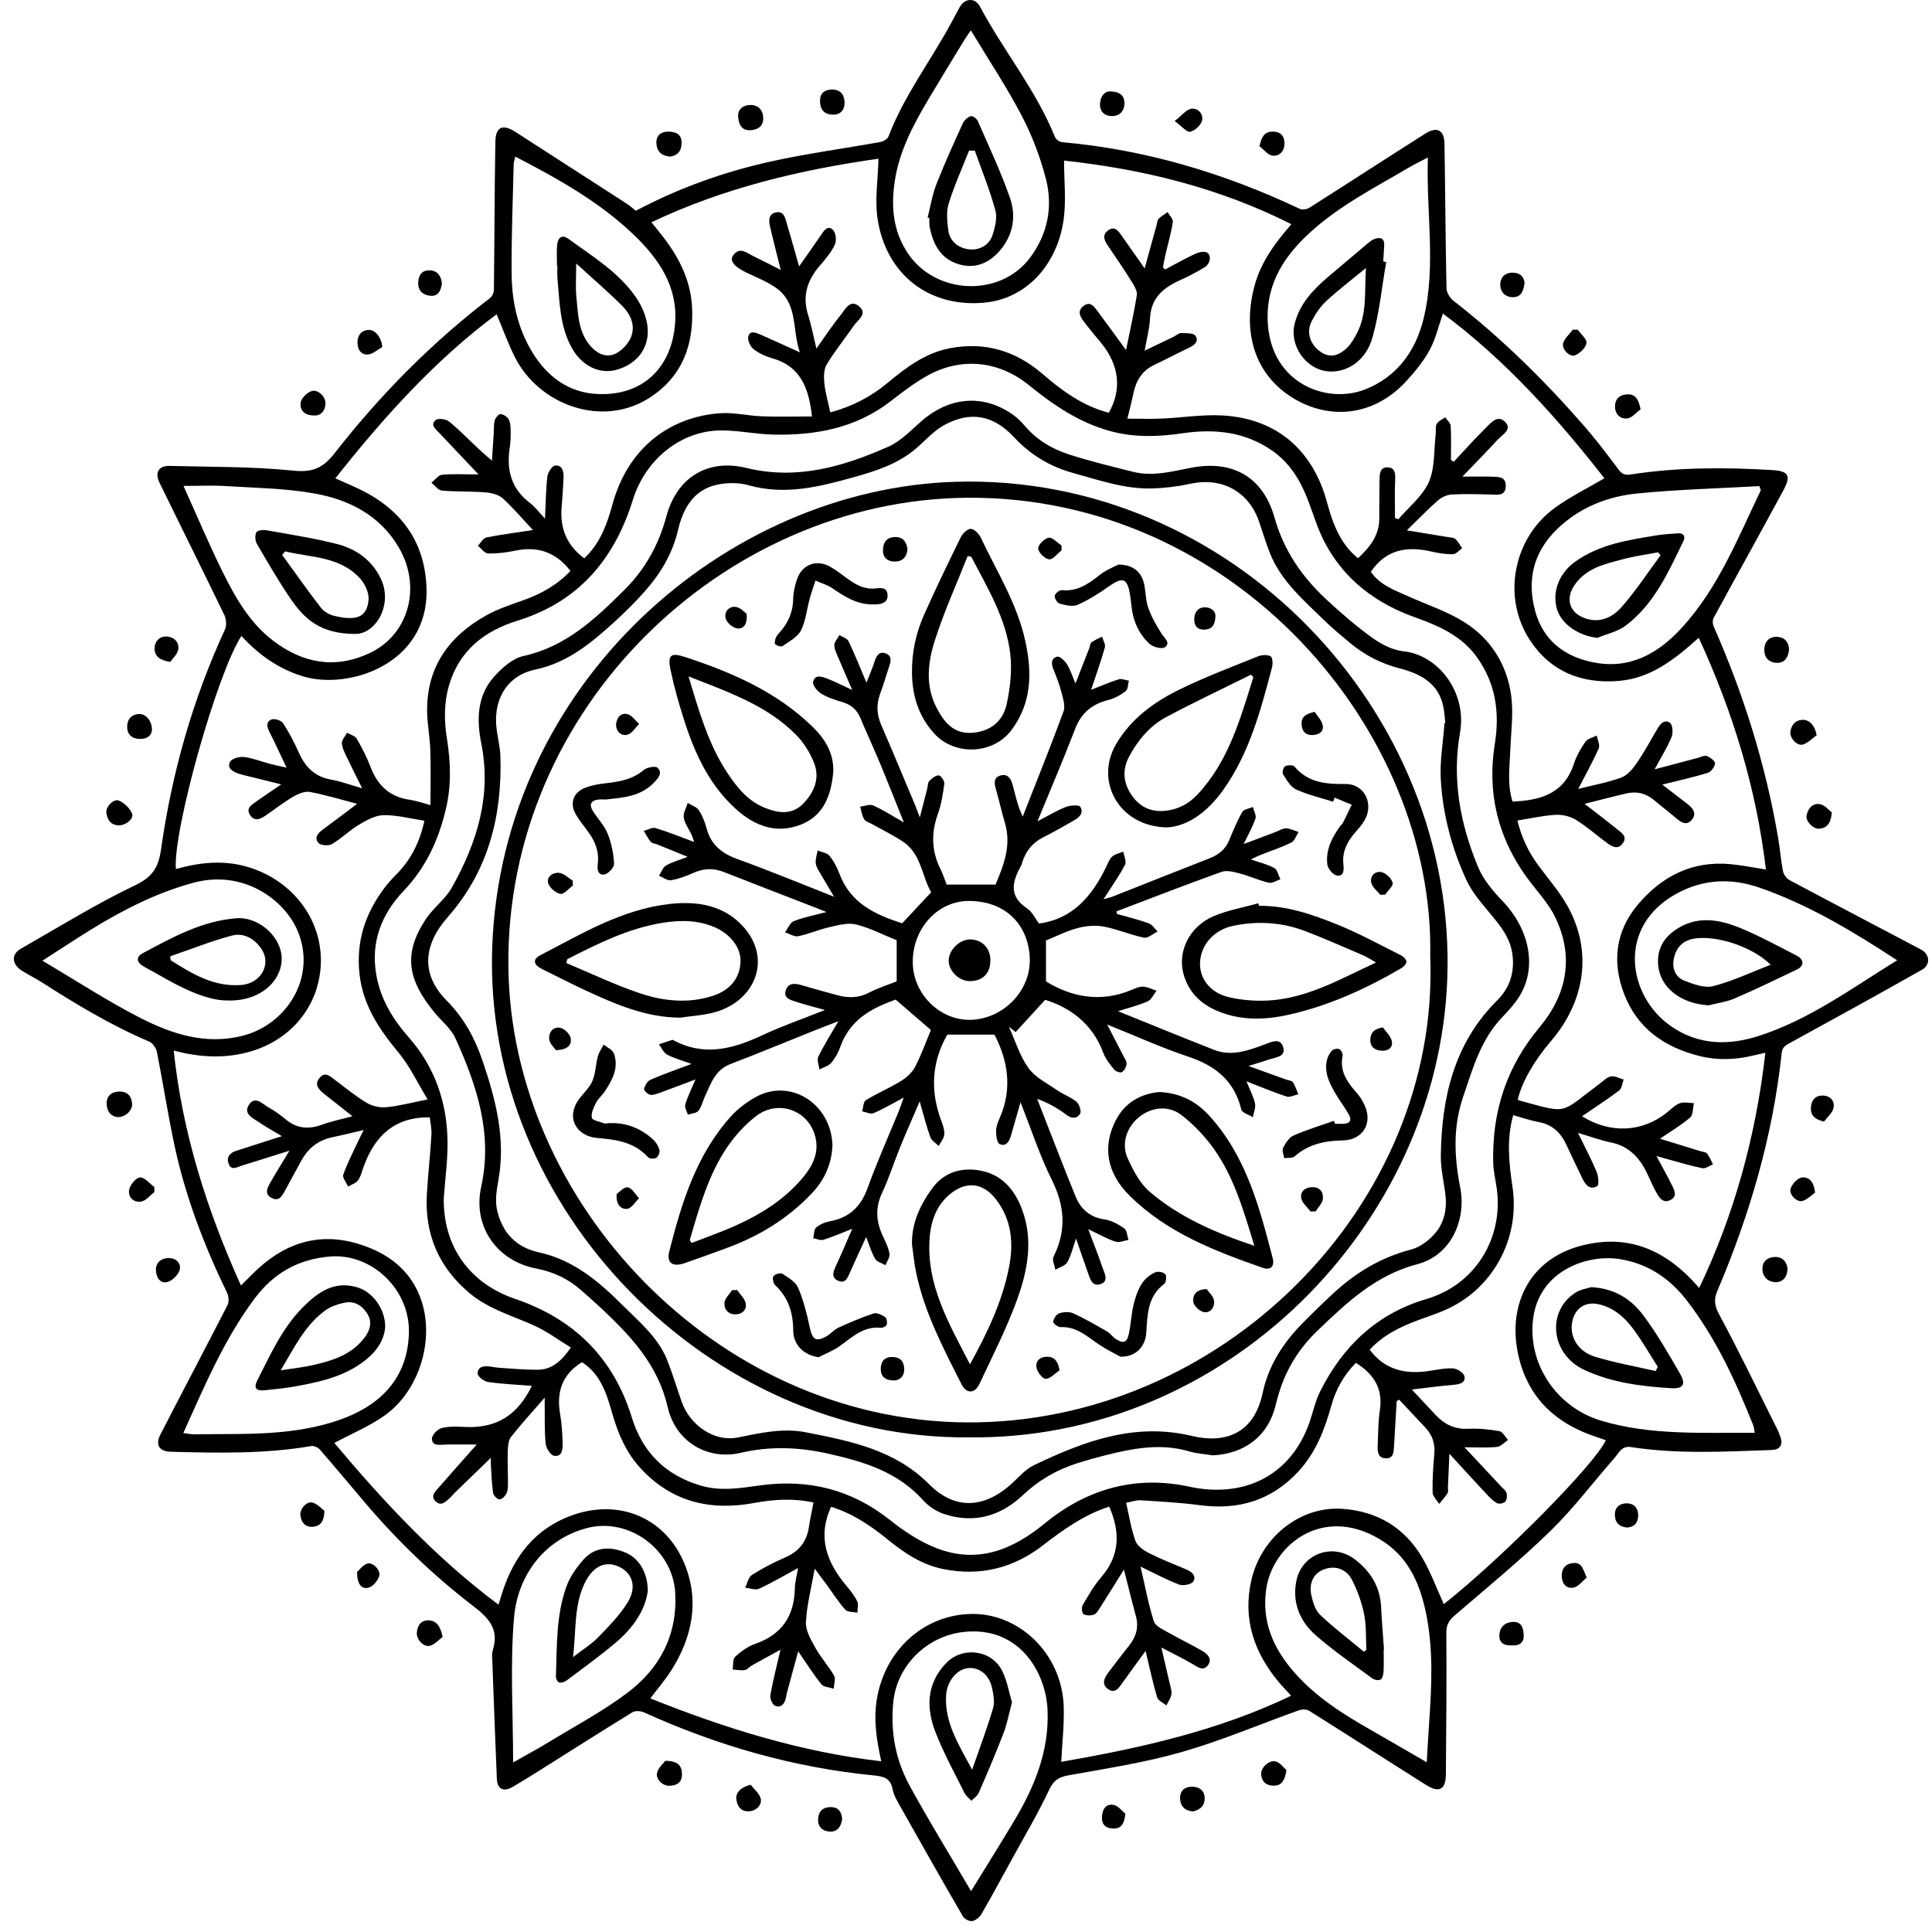 <?xml version="1.0" encoding="utf-8"?>
<!-- Generator: Adobe Illustrator 16.0.0, SVG Export Plug-In . SVG Version: 6.00 Build 0)  -->
<!DOCTYPE svg PUBLIC "-//W3C//DTD SVG 1.1//EN" "http://www.w3.org/Graphics/SVG/1.1/DTD/svg11.dtd">
<svg version="1.1" id="Layer_1" xmlns="http://www.w3.org/2000/svg" xmlns:xlink="http://www.w3.org/1999/xlink" x="0px" y="0px"
	 width="500px" height="500px" viewBox="0 0 500 500" enable-background="new 0 0 500 500" xml:space="preserve">
<g>
	<path fill-rule="evenodd" clip-rule="evenodd" d="M164.563,54.548c11.24-5.966,22.986-10.132,35.192-12.813
		c9.244-2.03,18.656-3.287,27.978-4.969c0.806-0.146,1.933-0.742,2.185-1.405c4.029-10.575,10.912-19.563,16.239-29.41
		c0.731-1.35,1.457-2.704,2.188-4.055c1.295-2.39,3.987-2.593,5.263-0.199c6.108,11.473,14.534,21.614,19.425,33.792
		c0.242,0.602,1.185,1.249,1.851,1.308c21.572,1.92,41.958,8.015,61.48,17.246c0.668,0.315,1.884,0.117,2.551-0.307
		c9.998-6.342,19.925-12.798,29.921-19.143c3.051-1.936,4.938-0.948,4.995,2.6c0.202,12.481,0.258,24.965,0.521,37.444
		c0.023,1.1,0.908,2.503,1.821,3.214c12.403,9.651,23.542,20.617,33.843,32.445c3.147,3.615,6.05,7.453,8.923,11.295
		c0.899,1.203,1.707,1.416,3.133,1.195c12.117-1.871,24.306-1.87,36.508-1.138c4.3,0.258,5.021,1.426,2.953,5.257
		c-5.964,11.041-12.068,22.006-18.058,33.034c-0.302,0.558-0.263,1.528,0.005,2.135c7.765,17.603,13.471,35.83,16.709,54.808
		c0.487,2.854,0.688,5.758,1.246,8.595c0.169,0.858,0.924,1.886,1.696,2.299c11.313,6.036,22.684,11.964,34.018,17.961
		c2.295,1.214,2.537,3.935,0.277,5.214c-11.235,6.359-22.543,12.594-33.873,18.787c-1.247,0.684-2.283,1.107-2.46,2.783
		c-2.267,21.408-8.25,41.824-16.65,61.572c-0.968,2.275-0.707,3.914,0.522,6.186c4.86,8.977,9.284,18.189,13.852,27.324
		c0.727,1.451,1.523,2.896,2.005,4.434c0.612,1.957-0.172,3.148-2.364,3.223c-12.125,0.414-24.263,1.119-36.328-0.756
		c-2.455-0.381-3.102,1.441-4.195,2.688c-5.56,6.32-10.637,13.123-16.643,18.979c-7.89,7.693-16.453,14.699-24.814,21.9
		c-1.483,1.277-2.185,2.43-2.169,4.508c0.088,12.199-0.004,24.398-0.121,36.598c-0.038,3.986-1.732,4.904-5.119,2.77
		c-10.091-6.361-20.114-12.828-30.216-19.172c-0.672-0.424-1.879-0.445-2.663-0.166c-10.112,3.605-20.034,7.855-30.329,10.807
		c-9.599,2.75-19.563,4.266-29.415,6.049c-2.585,0.469-3.837,1.389-4.987,3.842c-2.783,5.936-6.15,11.596-9.305,17.359
		c-2.679,4.895-5.34,9.803-8.129,14.637c-0.483,0.836-1.495,1.701-2.39,1.865c-0.734,0.135-2.04-0.525-2.439-1.213
		c-5.48-9.445-10.862-18.949-16.224-28.463c-0.794-1.41-1.671-2.889-1.966-4.439c-0.563-2.967-2.41-3.332-4.999-3.588
		c-20.668-2.045-40.368-7.686-59.258-16.271c-0.874-0.398-2.317-0.529-3.06-0.072c-8.088,4.957-16.086,10.064-24.118,15.115
		c-2.293,1.443-4.595,2.873-6.936,4.236c-2.323,1.354-3.943,0.537-4.053-2.088c-0.418-9.939-0.783-19.883-1.147-29.826
		c-0.043-1.174-0.223-2.436,0.108-3.52c1.654-5.416-0.987-8.26-5.168-11.465c-10.203-7.82-19.471-16.766-27.832-26.586
		c-3.93-4.617-7.798-9.289-11.779-13.859c-0.482-0.555-1.567-1.006-2.266-0.885c-12.025,2.064-24.138,1.785-36.252,1.473
		c-3.031-0.076-4.138-1.734-2.73-4.475c5.739-11.174,11.624-22.271,17.346-33.453c0.43-0.838,0.348-2.283-0.078-3.162
		c-5.928-12.234-10.781-24.859-13.625-38.17c-1.718-8.039-2.958-16.178-4.557-24.244c-0.197-0.994-1.09-2.266-1.984-2.645
		c-9.768-4.154-18.814-9.586-27.717-15.293c-1.671-1.072-3.464-1.955-5.153-3.002c-2.737-1.698-2.929-4.281-0.332-5.761
		c9.816-5.595,19.454-11.579,29.625-16.438c4.543-2.171,6.001-4.752,6.648-9.325c2.787-19.706,8.164-38.7,16.522-56.818
		c0.471-1.021,0.368-2.68-0.134-3.72c-5.534-11.47-11.236-22.859-16.806-34.312c-1.282-2.636-0.186-4.393,2.643-4.319
		c10.675,0.277,21.399,0.139,31.996,1.223c5.092,0.52,7.707-0.691,10.791-4.64c11.68-14.957,24.96-28.413,40.074-39.987
		c0.578-0.443,1.036-1.432,1.045-2.172c0.157-12.738,0.152-25.479,0.378-38.215c0.071-4.018,1.874-4.786,5.242-2.619
		c9.581,6.164,19.158,12.335,28.725,18.522C162.993,53.229,163.736,53.903,164.563,54.548z M86.788,123.795
		c2.062,0.924,4.215,1.824,6.312,2.84c10.886,5.276,17.076,13.835,17.289,26.054c0.335,19.287-20.268,25.944-32.017,22.336
		c-6.296-1.933-11.482-5.593-15.892-10.449c-6.305,9.694-17.663,50.039-16.979,60.309c0.347-0.078,0.676-0.14,0.999-0.227
		c7.463-2.02,14.753-2.109,21.924,1.375c9.74,4.733,15.52,14.459,14.507,24.86c-1.022,10.504-8.387,18.748-19.013,21.484
		c-6.272,1.613-12.467,1.221-18.965-0.49c2.26,21.449,8.654,41.395,17.404,60.801c1.105-1.102,2.065-2.055,3.021-3.012
		c7.681-7.699,16.715-11.008,27.385-7.756c7.699,2.348,13.799,6.914,16.375,14.924c3.297,10.252-0.753,23.152-9.51,29.428
		c-3.962,2.838-8.595,4.738-13.102,7.162c12.7,15.123,26.251,29.736,42.488,41.857c0.211-0.693,0.421-1.369,0.624-2.047
		c2.708-9.064,7.575-16.426,16.541-20.346c12.92-5.645,25.937-0.67,31.037,11.973c3.838,9.516,1.956,18.859-3.501,27.428
		c-1.638,2.57-3.649,4.906-5.41,7.244c19.229,7.703,38.92,13.879,59.765,16.275c-1.228-5.568-2.062-10.854-1.095-16.355
		c2.147-12.23,11.677-21.133,23.602-21.754c12.918-0.674,24.271,10.184,24.713,23.924c0.149,4.637-0.392,9.297-0.636,14.33
		c20.362-3.543,40.512-8.008,59.388-17.059c-0.004-0.041,0.024-0.162-0.023-0.215c-0.976-1.066-2.007-2.084-2.936-3.189
		c-6.531-7.771-9.569-16.553-7.204-26.674c2.593-11.1,12.666-19.064,23.467-18.344c9.072,0.605,16.255,4.875,20.834,12.822
		c2.164,3.758,3.672,7.895,5.476,11.855c15.214-12.061,39.057-36.166,41.937-42.432c-0.855-0.295-1.701-0.598-2.554-0.879
		c-10.828-3.564-18.035-10.596-20.27-21.959c-2.421-12.314,3.056-23.971,16.359-27.48c12.488-3.295,22.343,1.285,30.625,10.918
		c9.186-19.289,14.688-39.527,17.12-60.852c-1.064,0.232-2.018,0.416-2.96,0.65c-4.638,1.15-9.28,1.355-13.959,0.205
		c-9.162-2.254-16.254-7.166-19.677-16.205c-3.103-8.194-2.165-16.134,3.55-22.953c6.204-7.404,14.125-11.464,24.061-10.526
		c3.017,0.286,6.003,0.904,9.13,1.389c-2.471-20.974-8.547-40.797-17.386-59.979c-6.245,5.591-12.396,10.49-20.732,11.167
		c-9.571,0.778-17.586-2.377-22.935-10.514c-7.313-11.124-4.37-26.481,6.484-34.32c3.974-2.869,8.438-5.059,12.768-7.611
		c-12.164-15.553-25.506-30.506-41.791-42.619c-1.178,3.35-1.895,6.586-3.414,9.386c-1.571,2.895-3.732,5.539-5.966,7.991
		c-9.038,9.923-21.533,10.249-31.088,3.361c-8.912-6.423-11.236-17.124-8.263-28.028c1.654-6.069,5.294-11.012,9.513-15.845
		c-18.747-9.475-38.591-14.265-58.832-16.463c0,5.324,0.583,10.428-0.117,15.349c-1.61,11.32-9.375,20.357-20.44,21.411
		c-14.192,1.351-25.393-7.078-27.685-21.541c-0.797-5.038,0.094-10.343,0.219-15.708c-19.947,2.828-39.858,7.474-58.768,16.454
		c0.701,0.871,1.257,1.574,1.827,2.268c4.862,5.921,8.468,12.369,8.721,20.284c0.299,9.397-2.611,17.29-10.713,22.66
		c-12.583,8.341-29.046,1.865-35.147-10.268c-1.794-3.568-3.148-7.358-4.743-11.141C112.436,93.33,99.191,108.113,86.788,123.795z
		 M490.977,248.519c-11.646-7.596-22.993-14.417-35.621-18.794c-7.446-2.583-14.727-2.22-21.707,1.685
		c-15.204,8.502-12.441,26.223-1.356,34.057c7.156,5.059,15.012,5.191,23.046,2.578C468.294,263.832,479.169,255.82,490.977,248.519
		z M10.975,248.631c8.913,5.259,16.865,10.472,25.283,14.777c8.264,4.227,17.066,7.1,26.646,4.615
		c11.369-2.947,19.097-15.193,14.151-27.045c-3.417-8.191-14.157-16.031-27.06-12.511c-9.427,2.571-17.994,6.922-26.248,11.988
		C19.699,242.94,15.74,245.573,10.975,248.631z M251.309,489.418c4.01-6.521,7.656-12.324,11.172-18.205
		c5.266-8.809,9.059-18.049,8.627-28.629c-0.39-9.582-7.184-21.826-21.713-20.236c-9.479,1.037-17.266,8.65-18.216,18.143
		c-0.777,7.762,0.614,15.021,4.273,21.715C240.382,471.225,245.783,479.986,251.309,489.418z M455.69,126.902
		c-0.119-0.366-0.239-0.732-0.358-1.099c-10.535,0.599-21.104,0.866-31.598,1.905c-7.755,0.768-14.947,3.624-20.72,9.191
		c-6.088,5.871-7.91,13.031-5.747,21.116c2.07,7.736,7.618,11.939,15.159,13.417c9.542,1.871,16.891-2.409,23.046-9.208
		C444.796,151.926,449.794,139.154,455.69,126.902z M369.236,456.074c0.229-3.779,0.401-7.004,0.623-10.227
		c0.652-9.475,1.131-18.932-0.804-28.346c-1.643-7.988-4.763-14.926-12.183-19.279c-14.721-8.635-27.463,1.652-29.154,12.896
		c-1.287,8.559,1.849,15.59,7.372,21.838c5.479,6.195,12.321,10.564,19.422,14.605C359.339,450.311,364.131,453.119,369.236,456.074
		z M47.439,370.867c1.02,0.121,1.983,0.352,2.943,0.334c7.494-0.131,15.029,0.119,22.467-0.613
		c5.678-0.559,11.511-1.678,16.778-3.789c9.631-3.857,15.927-10.838,16.2-21.891c0.277-11.199-9.637-20.664-20.518-19.719
		c-8.115,0.705-14.49,4.283-19.411,10.869C57.979,346.658,52.923,358.729,47.439,370.867z M132.794,456.119
		c3.429-1.945,6.286-3.467,9.044-5.15c6.851-4.178,13.998-7.975,20.396-12.766c8.457-6.33,13.104-14.936,12.519-25.938
		c-0.598-11.234-12.008-19.699-22.93-16.781c-11.235,3.002-17.868,12.535-18.781,23.057
		C131.979,430.783,132.794,443.189,132.794,456.119z M47.486,125.758c3.471,7.675,6.554,15.008,10.071,22.126
		c3.325,6.729,7.028,13.312,13.194,17.979c7.66,5.797,15.945,7.353,24.881,3.176c10.115-4.728,13.569-17.053,7.605-27.304
		c-4.818-8.283-12.735-12.35-21.628-13.981c-7.593-1.393-15.438-1.47-23.181-1.958C54.873,125.572,51.293,125.758,47.486,125.758z
		 M369.537,40.752c-2.036,1.075-3.491,1.771-4.874,2.586c-9.253,5.454-18.92,10.32-26.742,17.879
		c-6.412,6.195-10.492,13.373-9.791,22.798c1.144,15.38,15.345,20.581,25.065,16.805c8.29-3.22,13.143-9.901,15.202-18.259
		C371.754,68.935,369.045,55.075,369.537,40.752z M133.346,40.523c-0.176,0.863-0.398,1.473-0.412,2.088
		c-0.214,9.4-0.605,18.803-0.528,28.202c0.059,7.199,1.572,14.187,5.406,20.437c3.868,6.307,9.451,10.409,16.915,10.726
		c11.49,0.487,19.103-6.672,19.988-18.272c0.736-9.643-4.292-16.809-10.756-23C155.075,52.199,144.399,46.256,133.346,40.523z
		 M454.122,370.82c-0.166-0.879-0.181-1.438-0.376-1.924c-4.562-11.449-9.668-22.609-17.283-32.434
		c-4.392-5.666-9.998-9.395-17.113-10.582c-8.497-1.418-20.935,2.934-22.563,15.268c-1.553,11.762,6.051,23.021,17.436,26.473
		C427.213,371.561,440.521,370.703,454.122,370.82z M251.251,7.846c-0.924,1.388-1.446,2.116-1.911,2.879
		c-3.054,5.021-6.135,10.027-9.13,15.083c-3.925,6.622-7.514,13.402-8.658,21.157c-0.96,6.514-0.465,12.725,3.324,18.476
		c7.207,10.937,24.07,11.62,31.794,1.131c4.513-6.125,5.856-13.118,4-20.312c-1.449-5.619-3.569-11.192-6.259-16.333
		C260.53,22.509,255.865,15.5,251.251,7.846z"/>
	<path fill-rule="evenodd" clip-rule="evenodd" d="M463.008,168.229c-0.251,1.612-0.861,3.289-3.003,3.312
		c-2.104,0.023-3.411-1.248-3.408-3.39c0.002-1.95,1.151-3.341,3.112-3.345C461.601,164.803,462.938,165.896,463.008,168.229z"/>
	<path fill-rule="evenodd" clip-rule="evenodd" d="M191.017,29.777c0.002-1.361,1.185-2.581,3.103-2.61
		c2.047-0.032,3.364,1.231,3.4,3.398c0.036,2.183-1.479,3.05-3.323,3.135C192.155,33.794,191.098,32.557,191.017,29.777z"/>
	<path fill-rule="evenodd" clip-rule="evenodd" d="M215.33,23.151c2.298,0.039,3.236,1.476,3.244,3.476
		c0.006,1.845-1.084,3.083-3.018,3.049c-2.094-0.036-3.269-1.177-3.338-3.377C212.149,24.102,213.333,23.249,215.33,23.151z"/>
	<path fill-rule="evenodd" clip-rule="evenodd" d="M30.496,289.111c-1.884-0.16-2.846-1.582-2.893-3.43
		c-0.051-2,1.209-3.15,3.258-3.188c2.088-0.039,3.179,1.15,3.33,3.137C34.321,287.357,32.472,289.131,30.496,289.111z"/>
	<path fill-rule="evenodd" clip-rule="evenodd" d="M173.449,40.528c-2.298-0.174-3.477-1.378-3.577-3.458
		c-0.098-2.016,1.219-3.019,3.045-3.006c1.893,0.014,3.559,0.587,3.477,3.091C176.325,39.243,175.257,40.251,173.449,40.528z"/>
	<path fill-rule="evenodd" clip-rule="evenodd" d="M172.181,455.703c3.226,0.004,4.247,1.203,4.312,3.346
		c0.067,2.199-1.247,3.033-3.195,3.109c-1.835,0.07-3.702-1.727-3.213-3.465C170.446,457.408,171.689,456.367,172.181,455.703z"/>
	<path fill-rule="evenodd" clip-rule="evenodd" d="M30.843,213.589c-2.166,0.013-3.05-1.401-3.312-3.233
		c-0.221-1.545,1.886-3.737,3.271-3.151c1.369,0.58,2.764,1.933,3.35,3.291C34.74,211.86,32.637,213.579,30.843,213.589z"/>
	<path fill-rule="evenodd" clip-rule="evenodd" d="M39.323,188.893c-0.148,1.68-1.46,2.418-3.283,2.337
		c-2.01-0.09-3.187-1.252-3.127-3.279c0.054-1.819,1.076-3.027,2.978-3.167C37.691,184.649,39.365,186.538,39.323,188.893z"/>
	<path fill-rule="evenodd" clip-rule="evenodd" d="M462.622,328.395c-0.112,2.207-1.3,3.496-3.216,3.424
		c-1.828-0.07-3.206-1.318-3.289-3.318c-0.088-2.137,1.428-3.162,3.25-3.201C461.307,325.256,462.448,326.559,462.622,328.395z"/>
	<path fill-rule="evenodd" clip-rule="evenodd" d="M114.554,423.619c-0.904,0.67-1.947,1.922-3.242,2.289
		c-1.638,0.465-3.539-1.545-3.435-3.344c0.104-1.793,1.01-3.229,2.95-3.219C112.923,419.359,113.964,420.818,114.554,423.619z"/>
	<path fill-rule="evenodd" clip-rule="evenodd" d="M287.04,23.657c3.071-0.019,3.976,1.312,3.967,3.092
		c-0.009,1.946-1.223,3.3-3.222,3.29c-1.964-0.01-3.229-1.174-3.097-3.276C284.813,24.758,286.013,23.718,287.04,23.657z"/>
	<path fill-rule="evenodd" clip-rule="evenodd" d="M81.728,107.522c-3.372,0.136-4.118-1.751-3.936-3.296
		c0.133-1.13,1.607-2.583,2.794-2.993c1.658-0.572,3.665,1.367,3.638,3.107C84.188,106.584,82.812,107.498,81.728,107.522z"/>
	<path fill-rule="evenodd" clip-rule="evenodd" d="M308.677,468.811c-2.182-0.26-3.227-1.467-3.275-3.4
		c-0.049-1.971,1.204-3.021,3.054-3.016c1.916,0.004,3.34,0.984,3.311,3.098C311.736,467.508,310.384,468.439,308.677,468.811z"/>
	<path fill-rule="evenodd" clip-rule="evenodd" d="M194.267,461.902c0.889,1.139,2.177,2.154,2.569,3.445
		c0.53,1.744-1.205,3.406-3.151,3.426c-2.022,0.02-2.851-1.359-3.116-3.064C190.298,463.967,191.803,462.457,194.267,461.902z"/>
	<path fill-rule="evenodd" clip-rule="evenodd" d="M474.06,210.252c-0.219,2.975-1.357,4.087-3.316,4.219
		c-1.505,0.101-3.474-1.966-3.21-3.379c0.351-1.872,1.584-3.328,3.501-2.971C472.287,208.355,473.332,209.707,474.06,210.252z"/>
	<path fill-rule="evenodd" clip-rule="evenodd" d="M114.37,73.389c-0.283,1.751-0.897,3.334-2.954,3.159
		c-1.839-0.156-3.224-1.185-3.186-3.312c0.035-1.975,0.907-3.367,3.051-3.26C113.321,70.079,114.183,71.492,114.37,73.389z"/>
	<path fill-rule="evenodd" clip-rule="evenodd" d="M44.071,171.298c-2.774-0.422-4.071-1.488-4.069-3.45
		c0.001-1.818,1.173-3.148,3.021-3.116c1.92,0.033,3.371,1.384,3.119,3.282C45.975,169.284,44.67,170.404,44.071,171.298z"/>
	<path fill-rule="evenodd" clip-rule="evenodd" d="M217.954,470.779c-0.272,1.9-1.192,3.367-3.248,3.234
		c-1.733-0.113-3.059-1.115-2.984-3.162c0.076-2.064,1.187-3.156,3.237-3.176C216.991,467.658,217.805,468.914,217.954,470.779z"/>
	<path fill-rule="evenodd" clip-rule="evenodd" d="M394.564,73.262c-0.29,1.817-0.725,3.593-2.906,3.654
		c-1.971,0.055-3.311-1.192-3.387-3.135c-0.07-1.801,1.03-3.124,2.949-3.215C393.027,70.481,394.349,71.276,394.564,73.262z"/>
	<path fill-rule="evenodd" clip-rule="evenodd" d="M332.929,458.092c-0.4,2.615-1.2,4.049-3.302,4.045
		c-1.83-0.006-3.074-0.949-3.24-2.879c-0.142-1.648,1.802-3.742,3.661-3.42C331.21,456.039,332.161,457.453,332.929,458.092z"/>
	<path fill-rule="evenodd" clip-rule="evenodd" d="M470.146,190.289c-1.184,0.832-2.267,2.004-3.581,2.401
		c-1.457,0.439-3.438-1.708-3.209-3.289c0.251-1.748,1.189-3.04,3.176-3.106C468.281,186.237,469.725,187.787,470.146,190.289z"/>
	<path fill-rule="evenodd" clip-rule="evenodd" d="M39.956,308.52c-1.135,0.855-2.182,2.242-3.425,2.449
		c-1.938,0.322-3.468-1.191-3.109-3.078c0.241-1.264,1.792-3.125,2.827-3.174c1.193-0.055,2.465,1.594,3.702,2.504
		C39.952,307.652,39.954,308.086,39.956,308.52z"/>
	<path fill-rule="evenodd" clip-rule="evenodd" d="M391.039,425.814c-1.688,0.061-3.126-0.553-3-2.703
		c0.123-2.113,1.499-3.293,3.546-3.363c2.408-0.084,2.701,1.934,2.745,3.596C394.379,425.193,393.093,426.027,391.039,425.814z"/>
	<path fill-rule="evenodd" clip-rule="evenodd" d="M40.334,328.4c0.128-1.598,1.231-2.736,3.226-2.818
		c2.005-0.084,3.339,1.377,2.958,2.98c-0.311,1.311-1.908,2.902-3.224,3.236C41.579,332.236,40.361,330.809,40.334,328.4z"/>
	<path fill-rule="evenodd" clip-rule="evenodd" d="M424.588,105.932c-1.153,0.835-2.252,2.253-3.473,2.368
		c-1.791,0.168-3.193-1.065-3.146-3.199c0.05-2.173,1.497-3.031,3.364-3.044C423.326,102.043,424.077,103.44,424.588,105.932z"/>
	<path fill-rule="evenodd" clip-rule="evenodd" d="M410.642,408.297c-1.122,0.896-2.137,2.303-3.392,2.566
		c-1.854,0.395-3.008-0.988-3.07-2.914c-0.065-2.012,0.95-3.262,3.006-3.439C409.443,404.316,409.664,406.129,410.642,408.297z"/>
	<path fill-rule="evenodd" clip-rule="evenodd" d="M98.941,89.823c-1.272,0.684-2.528,1.887-3.821,1.927
		c-1.886,0.06-2.692-1.559-2.59-3.417c0.098-1.794,1.146-2.87,2.889-2.952C97.116,85.301,98.741,87.384,98.941,89.823z"/>
	<path fill-rule="evenodd" clip-rule="evenodd" d="M83.937,390.971c0.008,2.992-1.222,4.027-2.995,4.162
		c-1.92,0.146-2.984-1.133-3.204-2.965c-0.196-1.633,1.624-3.729,3.14-3.305C82.18,389.23,83.239,390.461,83.937,390.971z"/>
	<path fill-rule="evenodd" clip-rule="evenodd" d="M325.95,37.839c0.56-2.509,1.316-3.746,3.371-3.783
		c1.988-0.035,3.045,1.019,3.1,2.933c0.06,2.035-1.205,3.478-3.064,3.3C328.153,40.175,327.081,38.703,325.95,37.839z"/>
	<path fill-rule="evenodd" clip-rule="evenodd" d="M421.06,395.326c-2.072-0.215-3.145-1.328-3.132-3.389
		c0.014-1.936,1.343-2.844,2.973-2.877c1.841-0.037,3.063,1.117,3.059,3.074C423.954,394.004,423.041,395.199,421.06,395.326z"/>
	<path fill-rule="evenodd" clip-rule="evenodd" d="M469.726,308.666c-0.82,0.572-1.892,1.695-3.194,2.131
		c-1.426,0.477-3.618-1.645-3.133-3.16c0.384-1.195,1.739-2.711,2.854-2.891C467.991,304.467,469.454,305.67,469.726,308.666z"/>
	<path fill-rule="evenodd" clip-rule="evenodd" d="M472.05,290.275c-2.483-0.598-3.441-1.66-3.394-3.445
		c0.051-1.953,1.011-3.355,3.134-3.299c1.987,0.053,3.089,1.496,2.705,3.242C474.214,288.059,472.902,289.115,472.05,290.275z"/>
	<path fill-rule="evenodd" clip-rule="evenodd" d="M408.328,85.32c0.817,1.169,2.398,2.449,2.251,3.479
		c-0.173,1.199-1.679,2.61-2.938,3.144c-1.4,0.592-3.561-1.609-3.086-3.15c0.396-1.289,1.626-2.322,2.487-3.467
		C407.471,85.324,407.899,85.322,408.328,85.32z"/>
	<path fill-rule="evenodd" clip-rule="evenodd" d="M291.24,469.395c-0.257,2.811-1.205,3.895-3.213,3.818
		c-1.817-0.066-2.889-0.947-2.844-2.848c0.046-1.949,0.895-3.639,2.99-3.262C289.44,467.332,290.485,468.795,291.24,469.395z"/>
	<path fill-rule="evenodd" clip-rule="evenodd" d="M92.404,406.838c0.542-0.475,1.432-1.748,2.626-2.178
		c1.375-0.496,3.581,1.721,3.114,3.213c-0.375,1.199-1.568,2.66-2.692,2.986C93.566,411.404,92.408,409.969,92.404,406.838z"/>
	<path fill-rule="evenodd" clip-rule="evenodd" d="M304.003,31.331c1.943-1.523,2.98-2.951,4.229-3.168
		c1.836-0.32,3.227,1.362,2.868,2.992c-0.265,1.208-1.837,2.65-3.075,2.945C307.176,34.302,305.902,32.712,304.003,31.331z"/>
	<path fill-rule="evenodd" clip-rule="evenodd" d="M147.629,147.758c-3.807-4.927-8.544-6.456-14.345-5.235
		c-2.288,0.481-4.667,0.772-6.993,0.707c-0.884-0.024-1.732-1.292-2.597-1.993c0.717-0.74,1.335-1.968,2.168-2.136
		c3.853-0.78,7.766-1.266,12.061-1.918c-2.705-2.892-5.08-5.729-7.797-8.189c-1.076-0.973-2.882-1.441-4.402-1.563
		c-3.781-0.302-7.6-0.141-11.376-0.471c-0.948-0.083-1.795-1.317-2.688-2.023c0.904-0.721,1.757-1.969,2.723-2.063
		c2.846-0.278,5.737-0.099,9.453-0.099c-3.788-4.006-6.979-7.392-10.184-10.765c-0.927-0.976-2.398-2.071-0.898-3.299
		c0.654-0.536,2.665-0.273,3.454,0.37c2.729,2.224,5.184,4.783,7.761,7.196c0.903,0.845,1.859,1.634,3.346,2.932
		c0.187-2.82,0.335-5.003,0.476-7.188c0.069-1.084-0.044-2.217,0.248-3.235c0.189-0.662,0.972-1.63,1.467-1.617
		c0.727,0.019,1.669,0.64,2.086,1.285c0.453,0.7,0.536,1.718,0.555,2.603c0.033,1.534,0.039,3.095-0.202,4.604
		c-0.921,5.789,0.26,10.733,5.165,14.47c1.393,1.063,2.469,2.543,3.938,4.093c0.186-3.862,0.208-7.392,0.611-10.878
		c0.123-1.065,1.198-2.764,1.995-2.86c1.822-0.22,2.26,1.473,2.197,3.026c-0.105,2.619-0.288,5.236-0.506,7.848
		c-0.448,5.385,1.342,9.771,5.852,13.134c4.028-3.748,5.87-8.671,7.271-13.824c4.153-15.268,15.341-22.761,27.722-23.717
		c3.643-0.282,7.363,0.66,11.057,0.793c4.286,0.154,8.583,0.036,12.892,0.036c-0.779-6.959-2.697-12.892-10.253-15.049
		c-1.713-0.489-3.457-1.268-4.843-2.353c-0.847-0.663-1.629-2.307-1.396-3.254c0.416-1.695,1.988-1.047,3.153-0.536
		c3.212,1.415,6.404,2.878,10.214,4.598c-2.071-5.86-0.409-12.588-6.119-16.648c-2.324-1.653-5.071-2.729-7.673-3.969
		c-3.191-1.52-4.54-3.107-3.457-4.525c1.755-2.3,3.555-0.542,5.26,0.275c2.187,1.049,4.335,2.176,7.033,3.539
		c-0.922-3.689-1.749-6.879-2.507-10.084c-0.415-1.751-1.151-4.125,1.017-4.745c2.571-0.734,2.768,1.969,3.301,3.7
		c0.98,3.18,1.846,6.396,2.937,10.217c2.146-3.066,3.954-5.583,5.686-8.15c0.804-1.192,1.762-2.63,3.104-1.27
		c0.73,0.74,0.942,2.744,0.475,3.753c-0.894,1.93-2.314,3.668-3.743,5.285c-3.364,3.805-4.784,7.95-3.179,12.988
		c0.875,2.746,1.396,5.604,2.138,8.661c2.174-3.042,4.08-5.973,6.271-8.669c1.173-1.442,2.45-4.296,4.837-2.208
		c2.202,1.926-0.434,3.481-1.448,4.968c-2.289,3.355-4.885,6.514-6.978,9.981c-0.778,1.289-0.798,3.248-0.632,4.846
		c0.259,2.48,0.973,4.912,1.542,7.592c5.736-1.531,10.542-4.074,14.816-7.627c4.835-4.021,9.834-7.79,16.183-8.987
		c9.017-1.701,16.948,0.654,23.91,6.648c5.095,4.387,10.486,8.361,17.188,10.059c3.412-6.085,2.701-12.37-2.068-18.142
		c-1.498-1.814-3.016-3.617-4.437-5.491c-0.966-1.275-1.739-2.727-0.04-4.011c1.705-1.288,2.673,0.1,3.537,1.25
		c2.378,3.169,4.687,6.39,7.448,10.177c1.024-5.045,2.058-9.605,2.798-14.212c0.16-1-0.567-2.275-1.174-3.242
		c-2.017-3.218-4.132-6.377-6.281-9.509c-0.964-1.404-1.611-2.801,0.02-4.011c1.668-1.238,2.604,0.086,3.475,1.329
		c1.896,2.711,3.808,5.41,5.987,8.504c1.131-4.107,2.122-7.715,3.12-11.323c0.142-0.518,0.159-1.18,0.495-1.513
		c0.679-0.672,1.536-1.164,2.32-1.73c0.481,0.854,1.471,1.787,1.354,2.548c-0.438,2.834-1.251,5.609-1.9,8.411
		c-0.256,1.105-0.447,2.225-0.668,3.338c0.186,0.184,0.373,0.368,0.561,0.552c2.506-1.323,4.979-2.716,7.536-3.932
		c0.913-0.435,2.136-0.817,3.029-0.563c1.481,0.42,1.313,2.927-0.34,3.93c-2.081,1.263-4.26,2.395-6.48,3.396
		c-4.306,1.943-7.407,4.635-7.64,9.824c-0.114,2.579-0.832,5.13-1.392,8.356c2.906-1.394,5.221-2.499,7.527-3.617
		c0.651-0.314,1.288-0.961,1.92-0.946c1.293,0.03,3.243-0.021,3.725,0.729c0.979,1.528-0.43,2.504-1.883,3.185
		c-2.945,1.382-5.818,2.922-8.763,4.309c-3.149,1.482-4.737,4.037-5.423,7.329c-0.421,2.03-0.954,4.037-1.568,6.603
		c3.022,0,6.013,0.106,8.994-0.023c5.141-0.224,10.3-1.074,15.409-0.814c14.822,0.754,23.832,9.645,27.287,22.605
		c1.889,7.083,4.183,11.255,7.995,14.366c2.993-2.834,5.53-5.861,5.504-10.347c-0.02-3.35,0.031-6.701,0.062-10.051
		c0.015-1.507,0.147-3.187,2.096-3.133c1.865,0.051,2.026,1.506,1.95,3.168c-0.155,3.313-0.046,6.64-0.046,9.96
		c0.294,0.099,0.587,0.197,0.881,0.295c2.711-3.183,6.286-5.988,7.891-9.655c1.612-3.684,1.269-8.226,1.765-12.393
		c0.106-0.893-0.123-1.946,0.281-2.649c0.42-0.731,1.422-1.128,2.171-1.67c0.497,0.735,1.382,1.447,1.426,2.209
		c0.167,2.932,0.067,5.879,0.067,8.821c0.241,0.159,0.482,0.318,0.723,0.476c2.7-2.884,5.321-5.846,8.131-8.619
		c1.396-1.377,3.195-3.736,5.199-1.676c1.887,1.941-0.763,3.259-1.927,4.531c-2.789,3.048-5.698,5.985-9.166,9.599
		c3.176,0,5.567-0.06,7.954,0.021c1.647,0.056,3.427,0.12,3.261,2.576c-0.153,2.258-1.665,2.112-3.32,2.059
		c-3.527-0.115-7.065-0.206-10.587-0.035c-1.221,0.061-2.63,0.664-3.558,1.474c-2.646,2.315-5.09,4.864-8.12,7.813
		c4.044,0.659,7.42,1.202,10.792,1.766c0.622,0.104,1.4,0.115,1.802,0.493c0.695,0.654,1.152,1.563,1.709,2.364
		c-0.792,0.549-1.577,1.546-2.377,1.557c-1.869,0.025-3.779-0.281-5.615-0.706c-6.251-1.446-11.686-0.565-15.632,5.256
		c2.327,3.407,6.114,4.736,9.708,6.352c4.847,2.18,10.009,3.861,14.466,6.662c6.892,4.33,11.081,11.01,12.153,19.076
		c0.608,4.572-0.046,9.322-0.23,13.988c-0.177,4.479-0.842,8.974,0.57,13.376c7.239-0.282,13.335-2.023,15.874-9.74
		c0.668-2.035,1.766-3.989,2.994-5.75c0.569-0.815,1.931-1.078,2.932-1.591c0.199,1.118,0.892,2.454,0.511,3.316
		c-1.518,3.438-3.369,6.729-5.319,10.503c3.987-1.005,7.637-1.669,11.076-2.913c1.533-0.555,2.913-2.091,3.891-3.508
		c1.994-2.891,3.7-5.984,5.462-9.031c0.796-1.376,1.894-2.704,3.349-1.633c0.694,0.51,0.818,2.625,0.383,3.674
		c-1.125,2.706-2.704,5.223-4.383,8.335c4.106-1.089,7.653-2.034,11.204-2.969c0.78-0.205,1.711-0.724,2.322-0.478
		c0.878,0.35,2.186,1.347,2.119,1.932c-0.104,0.902-1.065,2.176-1.925,2.439c-3.759,1.151-7.612,1.996-11.726,3.024
		c2.354,1.815,4.525,3.467,6.673,5.15c1.331,1.044,2.258,2.375,0.989,3.927c-1.306,1.596-2.688,0.806-3.986-0.304
		c-1.859-1.587-3.817-3.057-5.672-4.648c-2.158-1.853-4.611-2.468-7.338-1.831c-3.491,0.813-6.956,1.732-10.775,2.692
		c3.029,2.351,5.751,4.393,8.384,6.541c1.131,0.922,2.832,1.89,1.452,3.723c-1.288,1.71-2.784,0.764-4.041-0.152
		c-2.705-1.971-5.217-4.24-8.056-5.982c-1.476-0.904-3.503-1.383-5.239-1.288c-3.218,0.178-6.403,0.919-9.896,1.473
		c1.076,4.377,2.855,8.131,5.386,11.564c2.572,3.489,5.479,6.799,7.582,10.556c6.439,11.502,4.712,24.481-4.282,34.964
		c-4.42,5.154-7.628,10.814-8.593,15.193c0.241,0.086,0.485,0.189,0.737,0.26c12.629,3.471,10.085,3.266,20.464-4.424
		c0.939-0.695,1.859-1.701,2.908-1.887c1.021-0.184,2.196,0.502,3.305,0.807c-0.376,0.967-0.473,2.303-1.177,2.834
		c-3.094,2.342-6.363,4.453-9.606,6.672c7.257,4.512,15.404,4.178,21.797-0.822c1.14-0.891,2.189-2.041,3.486-2.543
		c1.073-0.414,2.45-0.047,3.693-0.025c-0.311,1.273-0.201,3.037-1.008,3.729c-2.377,2.035-5.117,3.645-7.788,5.471
		c3.517,1.082,6.974,2.145,10.428,3.213c0.604,0.186,1.421,0.213,1.752,0.625c0.655,0.813,1.04,1.844,1.536,2.785
		c-0.92,0.363-1.932,1.176-2.743,1.01c-3.178-0.652-6.294-1.609-9.431-2.459c-0.681-0.186-1.355-0.385-2.462-0.701
		c1.441,2.693,2.737,4.994,3.91,7.357c0.667,1.344,1.664,3.01-0.26,4.014c-1.975,1.029-2.97-0.666-3.757-2.086
		c-0.963-1.734-1.697-3.594-2.598-5.367c-1.93-3.799-4.67-6.539-9.078-7.428c-2.699-0.543-5.31-1.525-8.52-2.477
		c1.817,3.734,3.467,6.834,4.816,10.059c0.47,1.125,0.693,3.391,0.174,3.701c-1.948,1.164-3.092-0.379-3.894-2.049
		c-1.369-2.854-2.754-5.701-4.073-8.578c-1.446-3.154-3.636-5.279-7.194-5.936c-2.196-0.402-4.328-1.156-6.587-1.779
		c-1.784,6.277-1.091,12.467-0.183,18.629c1.988,13.498-5.238,26.613-17.735,31.926c-2.068,0.879-4.207,1.594-6.321,2.363
		c-4.798,1.746-9.342,3.912-12.908,7.783c3.802,5.111,9.032,6.395,15.067,5.541c2.146-0.303,4.314-0.813,6.449-0.713
		c1.071,0.051,2.751,1.088,2.983,1.982c0.408,1.576-0.992,2.119-2.576,2.252c-3.576,0.297-7.138,0.793-11.015,1.244
		c2.16,2.311,4.166,4.469,6.185,6.611c2.279,2.42,4.931,3.727,8.416,3.545c2.68-0.139,5.422,0.15,8.07,0.619
		c0.849,0.152,1.486,1.486,2.221,2.279c-0.954,0.631-1.868,1.713-2.872,1.803c-2.765,0.252-5.566,0.088-8.39,0.088
		c3.065,3.275,6.313,6.74,9.552,10.213c0.491,0.527,1.175,1.041,1.337,1.67c0.175,0.682,0.09,1.723-0.34,2.18
		c-0.411,0.441-1.582,0.676-2.107,0.402c-1.007-0.525-1.862-1.408-2.657-2.258c-3.129-3.348-6.211-6.738-9.692-10.529
		c-0.146,3.27-0.267,5.936-0.383,8.602c-0.024,0.543,0.155,1.209-0.095,1.605c-0.625,0.986-1.445,1.85-2.187,2.762
		c-0.592-0.986-1.67-1.963-1.688-2.959c-0.065-3.336,0.143-6.689,0.449-10.018c0.253-2.738-0.582-4.957-2.438-6.9
		c-2.236-2.348-4.441-4.725-6.66-7.088c-0.213,0.117-0.427,0.236-0.64,0.355c-0.235,3.912-0.479,7.824-0.698,11.74
		c-0.084,1.496-0.118,3.139-2.153,3.08c-1.988-0.057-2.129-1.689-2.068-3.193c0.124-3.07,0.094-6.174,0.56-9.199
		c0.856-5.576-1.504-9.383-6.206-12.318c-3.063,3.105-5.187,6.854-6.354,11.061c-1.734,6.262-4.03,12.184-8.519,17.045
		c-6.938,7.514-15.508,10.064-25.526,8.729c-5.072-0.676-10.203-0.938-15.315-1.264c-1.114-0.072-2.262,0.373-3.749,0.643
		c0.799,3.451,1.301,6.762,2.407,9.855c0.465,1.297,2.062,2.436,3.41,3.119c3.131,1.588,6.414,2.877,9.655,4.238
		c1.482,0.625,2.824,1.68,1.892,3.174c-0.477,0.764-2.626,1.168-3.659,0.777c-3.258-1.229-6.347-2.91-9.969-4.641
		c1.156,4.975,1.997,9.666,3.447,14.162c0.422,1.307,2.512,2.182,3.97,3.021c2.811,1.621,5.764,2.992,8.559,4.635
		c1.336,0.787,2.716,2.064,1.432,3.742c-1.14,1.492-2.472,0.541-3.803-0.256c-2.461-1.473-5.063-2.711-8.218-4.367
		c0.793,3.404,1.448,6.164,2.072,8.93c0.238,1.057,0.66,2.162,0.528,3.188c-0.129,0.996-0.854,1.916-1.319,2.869
		c-0.823-0.697-2.128-1.25-2.386-2.115c-1.106-3.713-1.902-7.516-2.981-11.984c-2.212,3.043-4.1,5.609-5.952,8.203
		c-0.973,1.365-1.983,3.027-3.851,1.602c-1.709-1.307-0.807-2.936,0.228-4.307c1.744-2.313,3.507-4.615,5.311-6.881
		c1.803-2.268,2.551-4.715,1.766-7.598c-1.049-3.861-1.997-7.75-3.104-12.078c-2.293,3.666-4.222,6.787-6.196,9.877
		c-0.431,0.674-0.919,1.547-1.575,1.779c-0.817,0.289-2.004,0.291-2.703-0.131c-0.413-0.25-0.538-1.758-0.191-2.35
		c1.462-2.49,2.925-5.045,4.801-7.221c4.889-5.664,4.912-11.734,2.053-18.25c-6.477,2.092-11.911,5.979-17.213,10.064
		c-7.613,5.873-16.095,7.973-25.551,6.139c-5.697-1.105-10.328-4.232-14.696-7.793c-4.442-3.619-9.144-6.715-14.511-8.355
		c-3.615,7.834-1.13,14.406,3.988,20.473c1.046,1.238,2.082,2.553,2.776,3.998c0.383,0.799,0.046,1.943,0.034,2.932
		c-1.063-0.232-2.525-0.105-3.112-0.762c-1.8-2.01-3.258-4.326-4.86-6.516c-0.9-1.23-1.821-2.445-3.067-4.117
		c-0.866,4.898-2.042,9.332-2.275,13.816c-0.114,2.184,1.287,4.596,2.438,6.66c1.401,2.518,3.413,4.691,4.838,7.197
		c0.478,0.838-0.035,2.238-0.095,3.383c-1.083-0.357-2.571-0.387-3.177-1.133c-2.027-2.494-3.739-5.246-6.013-8.539
		c-1.132,4.172-2.064,7.594-2.985,11.018c-0.094,0.348-0.098,0.719-0.183,1.07c-0.367,1.512-1.271,2.68-2.84,1.988
		c-0.694-0.305-1.347-1.875-1.196-2.727c0.657-3.719,1.616-7.383,2.623-11.754c-2.705,1.482-5.079,2.766-7.431,4.086
		c-0.628,0.352-1.152,1.076-1.793,1.174c-1.019,0.152-2.095-0.076-3.147-0.143c0.184-1.131-0.029-2.693,0.634-3.305
		c1.503-1.385,3.309-2.672,5.222-3.342c6.838-2.396,10.07-7.141,10.228-14.275c0.04-1.775,0.55-3.543,0.849-5.342
		c-3.433,1.855-6.694,3.785-10.117,5.363c-0.951,0.439-2.381-0.16-3.592-0.283c0.568-1.127,0.844-2.711,1.758-3.293
		c2.733-1.734,5.646-3.236,8.62-4.527c3.586-1.555,5.588-4.107,6.139-7.941c0.293-2.039,0.757-4.053,1.18-6.268
		c-5.193-1.154-10.292-0.826-15.384,0.117c-11.377,2.105-21.391-0.285-29.407-9.025c-3.751-4.088-5.877-9.082-7.354-14.359
		c-1.432-5.117-3.098-10.068-7.772-13.051c-5.076,3.082-6.668,7.664-5.66,13.424c0.435,2.48,0.569,5.029,0.649,7.555
		c0.048,1.527-0.099,3.549-2.196,3.248c-0.892-0.127-2.063-1.955-2.185-3.109c-0.343-3.229-0.207-6.508-0.256-9.768
		c-0.007-0.498-0.001-0.996-0.001-2.176c-3.22,3.707-6.073,6.811-8.678,10.111c-0.696,0.881-0.837,2.355-0.878,3.57
		c-0.095,2.797,0.054,5.6,0.047,8.4c-0.003,0.889,0.02,1.879-0.349,2.637c-0.346,0.711-1.178,1.6-1.828,1.625
		c-0.557,0.023-1.566-1.004-1.666-1.672c-0.356-2.395-0.42-4.836-0.575-7.26c-0.039-0.596-0.006-1.199-0.006-1.838
		c-3.235,3.131-6.337,6.125-9.431,9.129c-0.39,0.377-0.704,0.834-1.108,1.193c-1.079,0.963-2.292,2.316-3.727,0.98
		c-1.493-1.393-0.094-2.623,0.837-3.689c3.13-3.578,6.294-7.129,9.768-11.055c-3.036,0-5.627-0.047-8.216,0.02
		c-1.457,0.037-3.337,0.441-3.374-1.541c-0.017-0.939,1.468-2.482,2.523-2.744c1.965-0.49,4.119-0.369,6.185-0.279
		c7.944,0.35,13.437-2.969,17.152-10.643c-3.831-0.305-7.597-0.461-11.311-0.99c-1.032-0.146-2.672-1.369-2.701-2.146
		c-0.066-1.82,1.561-2.098,3.151-1.865c0.89,0.129,1.779,0.291,2.674,0.348c3.232,0.197,6.467,0.516,9.7,0.49
		c3.669-0.031,6.145-2.225,8.585-5.752c-3.229-1.967-6.191-4.197-9.487-5.684c-5.67-2.557-11.758-4.25-16.65-8.318
		c-8.073-6.723-11.775-15.383-11.125-25.854c0.313-5.053,0.869-10.092,1.174-15.143c0.094-1.563-0.278-3.152-0.422-4.578
		c-9.161-0.107-14.151,4.811-17.032,12.51c-0.475,1.27-0.758,2.678-1.51,3.756c-0.544,0.781-1.718,1.119-2.611,1.654
		c-0.452-1.037-1.521-2.295-1.245-3.076c1.044-2.965,2.518-5.781,3.845-8.646c0.401-0.867,0.846-1.713,1.443-2.914
		c-2.948,0.684-5.448,1.32-7.974,1.834c-3.709,0.754-6.39,2.811-8.173,6.115c-1.372,2.543-2.8,5.055-4.149,7.609
		c-0.756,1.43-1.564,2.996-3.456,2.063c-2.127-1.051-1.125-2.766-0.319-4.178c1.475-2.588,3.062-5.111,4.858-8.088
		c-4.383,1.375-8.372,2.641-12.372,3.871c-1.223,0.377-2.731,1.42-3.406-0.594c-0.563-1.676,0.393-2.736,2.011-3.25
		c3.772-1.201,7.541-2.418,11.818-3.793c-1.993-1.195-3.913-2.225-5.691-3.455c-1.622-1.125-4.434-2.217-2.851-4.658
		c1.648-2.543,3.657-0.066,5.319,0.828c1.504,0.811,2.905,1.859,4.221,2.955c2.875,2.398,5.93,2.617,9.371,1.363
		c2.494-0.908,5.127-1.436,7.891-2.186c-2.497-1.971-4.886-3.855-7.274-5.74c-1.45-1.146-2.753-2.494-1.171-4.279
		c1.44-1.627,2.734-0.256,3.967,0.664c2.683,2,5.274,4.162,8.135,5.867c1.438,0.857,3.427,1.324,5.089,1.16
		c3.307-0.324,6.56-1.203,10.706-2.027c-2.618-4.291-4.605-8.596-7.532-12.119c-5.006-6.029-9.177-12.193-10.092-20.275
		c-0.953-8.428,1.46-15.704,6.427-22.32c0.919-1.225,1.962-2.369,3.043-3.456c3.802-3.822,6.12-8.404,7.317-13.955
		c-3.566-0.54-7.048-1.481-10.519-1.442c-2.149,0.025-4.43,1.287-6.381,2.449c-2.463,1.467-4.546,3.57-7.013,5.03
		c-0.86,0.51-2.874,0.391-3.479-0.259c-1.234-1.331-0.173-2.571,1.141-3.527c2.975-2.167,5.894-4.413,8.84-6.629
		c-4.119-1.07-8.123-2.3-12.213-3.065c-1.323-0.247-3.031,0.459-4.288,1.197c-2.491,1.462-4.781,3.265-7.172,4.899
		c-1.351,0.923-2.852,1.641-4.02-0.104c-1.151-1.722,0.316-2.621,1.498-3.457c1.982-1.402,4.001-2.752,6.549-4.496
		c-3.006-0.746-5.464-1.354-7.92-1.968c-1.05-0.263-2.12-0.474-3.137-0.829c-1.431-0.5-3.055-1.378-2.198-3.021
		c0.446-0.854,2.424-1.417,3.606-1.272c2.302,0.285,4.524,1.184,6.792,1.785c1.284,0.34,2.592,0.594,4.238,0.964
		c-1.595-3.353-2.963-6.366-4.459-9.313c-0.675-1.331-0.84-2.663,0.624-3.163c0.808-0.275,2.472,0.266,2.932,0.972
		c1.564,2.403,2.905,4.98,4.072,7.607c1.657,3.73,4.112,6.242,8.306,6.992c2.533,0.453,4.984,1.367,8.097,2.252
		c-1.472-2.966-2.727-5.404-3.893-7.883c-0.572-1.217-1.276-2.494-1.354-3.779c-0.054-0.875,0.871-1.811,1.358-2.72
		c0.851,0.51,2.05,0.818,2.487,1.568c1.359,2.338,2.616,4.773,3.572,7.299c1.822,4.813,4.991,7.778,10.191,8.496
		c1.59,0.22,3.133,0.79,5.316,1.361c0-4.917,0.113-9.58-0.038-14.234c-0.108-3.336-0.792-6.66-0.831-9.994
		c-0.134-11.514,5.684-19.522,15.411-24.914c2.974-1.647,6.283-2.731,9.509-3.875C140.038,153.707,144.158,151.418,147.629,147.758z
		 M114.85,309.969c-0.237,12.463,6.578,22.127,18.42,26.162c15.227,5.189,25.471,15.191,30.262,30.756
		c2.761,8.969,8.723,14.947,17.93,17.615c5.176,1.5,10.224,0.604,15.323-0.092c12.44-1.695,23.601,1.051,33.551,8.979
		c3.627,2.889,7.675,5.578,11.964,7.248c10.58,4.123,19.6,0.576,28.047-6.354c10.895-8.938,23.48-12.563,37.493-9.523
		c13.484,2.926,26.05-2.281,31.084-16.74c0.919-2.641,1.484-5.449,2.727-7.922c5.895-11.736,14.641-20.123,27.602-23.943
		c12.425-3.664,19.778-15.547,18.141-28.309c-0.3-2.332-0.904-4.648-0.958-6.982c-0.305-13.137,3.399-24.756,12.013-35.041
		c7.046-8.414,9.043-18.254,3.967-28.582c-1.413-2.872-3.566-5.419-5.591-7.945c-8.676-10.829-12.156-23.077-9.966-36.784
		c1.317-8.248,0.197-15.857-4.823-22.68c-3.947-5.366-9.736-7.892-15.754-10.037c-10.252-3.656-18.482-9.826-23.55-19.618
		c-1.769-3.42-2.869-7.189-4.257-10.806c-1.949-5.076-4.706-9.595-9.25-12.752c-7.019-4.877-14.854-5.707-23.1-4.495
		c-6.293,0.924-12.537,1.164-18.817-0.56c-8.067-2.215-14.716-6.763-21.073-11.914c-7.792-6.313-17.537-7.308-26.311-2.384
		c-3.293,1.848-6.342,4.179-9.334,6.505c-9.048,7.039-19.541,8.968-30.607,8.699c-4.51-0.109-9.01-1.118-13.508-1.073
		c-10.219,0.101-19.406,7.413-22.69,17.956c-4.806,15.432-14.033,26.375-29.917,31.303c-8.483,2.632-15.063,7.689-17.686,16.8
		c-1.313,4.563-1.254,9.114-0.517,13.695c0.988,6.142,1.167,12.234-0.297,18.335c-1.903,7.932-5.117,15.003-10.909,21.076
		c-5.607,5.881-8.556,13.06-7.097,21.599c1.097,6.422,4.258,11.564,8.464,16.354c6.777,7.721,9.915,16.947,9.998,27.125
		C115.864,300.414,115.198,305.193,114.85,309.969z"/>
	<path fill-rule="evenodd" clip-rule="evenodd" d="M442.152,260.178c-7.235-0.457-12.558-4.607-13.028-10.512
		c-0.288-3.621,1.119-6.529,4.008-8.674c5.544-4.119,11.488-3.206,17.249-0.825c4.991,2.063,9.765,4.664,14.579,7.135
		c1.967,1.01,2.007,2.669,0.136,3.571c-5.364,2.582-10.731,5.174-16.196,7.531C446.788,259.314,444.409,259.604,442.152,260.178z
		 M458.253,249.674c-4.763-4.713-14.206-7.762-19.967-6.733c-2.814,0.503-4.469,2.304-5.07,4.994
		c-0.577,2.584,0.29,4.922,2.733,5.877c2.348,0.916,5.22,1.969,7.455,1.391C448.405,253.912,453.154,251.643,458.253,249.674z"/>
	<path fill-rule="evenodd" clip-rule="evenodd" d="M58.637,258.916c-4.899-0.014-11.262-2.951-17.408-6.551
		c-1.396-0.818-2.859-1.525-4.238-2.37c-1.689-1.036-1.819-2.36-0.049-3.306c7.65-4.09,15.29-8.338,24.174-9.042
		c5.904-0.468,11.768,4.88,11.784,10.401C72.917,253.99,67.187,259.297,58.637,258.916z M44.046,247.496
		c0.039,0.335,0.078,0.672,0.116,1.008c5.589,3.55,11.26,6.988,18.331,6.402c5.058-0.418,7.811-5.407,5.178-9.32
		c-1.785-2.652-4.597-4.28-7.671-3.457C54.592,243.579,49.355,245.673,44.046,247.496z"/>
	<path fill-rule="evenodd" clip-rule="evenodd" d="M261.902,440.553c-0.794,2.963-1.256,5.549-2.18,7.959
		c-2.002,5.217-4.201,10.363-6.428,15.49c-0.349,0.805-1.26,1.365-1.912,2.039c-0.615-0.693-1.418-1.293-1.816-2.096
		c-2.562-5.168-5.363-10.252-7.451-15.613c-2.46-6.316-2.359-12.623,2.731-17.912c4.234-4.398,11.712-3.488,14.482,1.936
		C260.641,434.918,261.104,437.914,261.902,440.553z M251.59,457.996c1.988-5.738,3.891-10.746,5.4-15.871
		c0.475-1.609,0.126-3.582-0.249-5.301c-0.755-3.465-3.392-5.457-6.324-5.105c-2.883,0.348-5.375,3.477-5.573,7.109
		C244.466,445.787,248.02,451.387,251.59,457.996z"/>
	<path fill-rule="evenodd" clip-rule="evenodd" d="M413.404,165.077c-4.793-0.531-9.167-3.424-10.41-7.286
		c-1.404-4.361,0.382-9.34,4.59-12.374c6.309-4.547,13.764-5.669,21.171-6.872c1.778-0.288,3.592-0.38,5.394-0.522
		c1.511-0.118,2.14,0.73,1.52,2.007c-3.91,8.038-7.555,16.333-14.969,21.899C418.64,163.476,415.855,164.055,413.404,165.077z
		 M429.76,143.697c-0.218-0.252-0.434-0.505-0.652-0.758c-3.059,0.586-6.166,0.998-9.167,1.8c-4.669,1.249-9.481,2.276-12.501,6.746
		c-2.185,3.235-1.436,6.713,2.133,8.273c3.965,1.734,7.525,0.251,10.026-2.579C423.313,152.976,426.404,148.22,429.76,143.697z"/>
	<path fill-rule="evenodd" clip-rule="evenodd" d="M358.096,426.939c0,1.898,0.068,3.801-0.036,5.691
		c-0.039,0.729-0.279,1.76-0.78,2.055c-0.497,0.293-1.61,0.068-2.155-0.334c-4.936-3.643-10.026-7.121-14.628-11.154
		c-4.055-3.553-6.078-8.348-5.041-13.885c1.334-7.129,9.324-10.152,15.107-5.797c4.095,3.084,6.6,7.082,6.862,12.346
		c0.185,3.691,0.497,7.377,0.753,11.066C358.151,426.932,358.123,426.936,358.096,426.939z M352.995,427.484
		c0.21-0.189,0.421-0.381,0.632-0.57c-0.167-3.055,0.003-6.178-0.596-9.146c-0.612-3.035-1.694-6.063-3.096-8.828
		c-1.521-3.002-4.504-3.865-7.366-2.766c-2.551,0.979-3.896,3.455-3.188,6.705c0.391,1.785,1.021,3.867,2.27,5.049
		C345.234,421.322,349.188,424.326,352.995,427.484z"/>
	<path fill-rule="evenodd" clip-rule="evenodd" d="M99.687,343.238c-0.126,2.939-1.634,5.709-4.189,7.979
		c-5.375,4.777-12.062,6.295-18.833,7.541c-2.666,0.49-5.376,0.756-8.075,1.035c-2.331,0.242-3.02-0.566-1.99-2.572
		c3.374-6.586,6.367-13.422,11.688-18.805c3.982-4.029,8.294-7.143,14.409-5.176C96.512,334.467,99.655,338.779,99.687,343.238z
		 M72.648,354.631c3.128-0.488,5.701-0.748,8.205-1.314c5.159-1.164,10.194-2.699,13.549-7.229c1.356-1.832,2.011-3.928,0.678-6.068
		c-1.348-2.166-3.357-3.428-5.944-2.877c-1.718,0.365-3.54,0.965-4.937,1.98C78.928,342.947,76.195,348.711,72.648,354.631z"/>
	<path fill-rule="evenodd" clip-rule="evenodd" d="M167.647,411.715c-0.61,4.941-3.794,9.58-8.231,13.342
		c-4.124,3.494-8.529,6.66-12.855,9.91c-0.494,0.369-1.336,0.586-1.905,0.438c-0.376-0.098-0.799-0.979-0.782-1.494
		c0.268-7.824,0.008-15.758,2.69-23.246c0.94-2.621,2.687-5.115,4.584-7.195c2.83-3.1,6.821-3.426,11.01-1.535
		C165.372,403.385,167.623,406.953,167.647,411.715z M148.293,428.855c2.644-2.051,4.835-3.387,6.56-5.172
		c2.742-2.84,5.593-5.723,7.625-9.059c2.472-4.059,1.111-7.77-2.605-9.295c-3.391-1.391-6.41,0.098-8.464,4.209
		C148.469,415.422,149.165,421.861,148.293,428.855z"/>
	<path fill-rule="evenodd" clip-rule="evenodd" d="M92.065,164.057c-9.265,0.063-13.406-4.068-16.807-9.021
		c-3.164-4.608-5.966-9.47-8.784-14.304c-0.462-0.793-0.525-2.195-0.121-2.98c0.26-0.505,1.761-0.673,2.622-0.52
		c6.038,1.075,12.118,2.022,18.059,3.509c4.951,1.239,9.065,4.038,11.43,8.822C101.883,156.479,97.176,164.047,92.065,164.057z
		 M73.8,142.696c-0.256,0.307-0.513,0.613-0.768,0.92c3.321,4.569,6.569,9.193,10.018,13.665c0.768,0.996,2.156,1.796,3.4,2.093
		c5.429,1.297,8.585,0.674,8.936-4.258c0.126-1.775-0.967-4.051-2.229-5.438C87.958,143.971,80.509,144.318,73.8,142.696z"/>
	<path fill-rule="evenodd" clip-rule="evenodd" d="M358.753,67.799c-1.141,6.544-1.772,13.232-3.571,19.59
		c-1.69,5.976-6.572,9.099-11.365,8.732c-5.813-0.443-10.186-6.66-8.769-12.308c1.332-5.311,4.897-8.956,8.869-12.333
		c3.304-2.812,6.616-5.614,9.939-8.401c0.551-0.461,1.135-0.96,1.791-1.203c1.564-0.576,2.706-0.313,2.579,1.734
		c-0.083,1.354-0.161,2.708-0.241,4.063C358.241,67.716,358.496,67.757,358.753,67.799z M353.499,69.363
		c-3.666,3.021-7.095,5.625-10.242,8.535c-1.548,1.431-2.806,3.306-3.779,5.194c-1.509,2.923-0.404,6.167,2.368,8.017
		c2.271,1.514,4.54,1.166,6.969-1.309c0.921-0.938,1.606-2.149,2.24-3.322C353.885,81.248,353.092,75.499,353.499,69.363z"/>
	<path fill-rule="evenodd" clip-rule="evenodd" d="M144.149,68.799c0-1.807-0.137-3.627,0.04-5.416
		c0.169-1.723,1.116-2.883,2.901-1.581c6.192,4.515,12.872,8.542,17.364,14.948c1.544,2.202,2.78,4.967,3.104,7.604
		c0.685,5.571-2.607,9.826-7.972,11.345c-4.333,1.227-8.915-0.935-11.527-5.526c-3.199-5.625-3.218-11.937-3.79-18.12
		c-0.1-1.075-0.014-2.168-0.014-3.253C144.22,68.799,144.185,68.799,144.149,68.799z M149.126,68.194c0,3.441-0.22,6.136,0.05,8.781
		c0.461,4.526,0.469,9.231,3.933,12.901c1.749,1.851,3.992,2.671,6.095,1.694c1.676-0.778,3.332-2.513,4.056-4.221
		c1.276-3.011-0.02-5.969-2.188-8.142C157.363,75.491,153.361,72.067,149.126,68.194z"/>
	<path fill-rule="evenodd" clip-rule="evenodd" d="M411.791,333.113c6.381,0.344,10.534,3.313,13.59,7.422
		c3.533,4.75,6.503,9.941,9.467,15.084c1.505,2.611,0.729,3.824-2.198,3.652c-7.756-0.457-15.464-1.41-22.607-4.727
		c-8.585-3.986-9.933-14.918-2.469-19.914C408.986,333.686,410.862,333.434,411.791,333.113z M428.485,354.828
		c0.183-0.365,0.363-0.732,0.546-1.098c-2.135-3.324-4.088-6.785-6.454-9.936c-2.241-2.982-5.054-5.43-8.909-6.271
		c-3.267-0.715-5.901,0.92-6.698,4.199c-0.965,3.975,1.204,7.982,5.83,9.398C417.926,352.693,423.248,353.621,428.485,354.828z"/>
	<path fill-rule="evenodd" clip-rule="evenodd" d="M240.071,56.296c0.73-2.863,1.181-5.835,2.248-8.566
		c2.099-5.372,4.498-10.629,6.888-15.88c0.354-0.778,1.252-1.536,2.061-1.791c0.439-0.138,1.53,0.668,1.797,1.279
		c2.871,6.591,5.961,13.115,8.32,19.891c1.674,4.803,0.781,9.739-2.693,13.71c-2.867,3.279-6.554,4.804-10.943,3.327
		c-4.345-1.461-6.168-4.998-7.085-9.15c-0.193-0.871-0.118-1.799-0.166-2.702C240.356,56.375,240.213,56.335,240.071,56.296z
		 M252.28,38.991c-0.495-0.004-0.992-0.009-1.487-0.013c-1.796,4.564-3.834,9.053-5.279,13.725c-0.656,2.124-0.381,4.642-0.09,6.925
		c0.355,2.772,2.575,4.573,5.35,4.903c2.539,0.302,5.166-0.975,6.038-3.565c0.694-2.06,1.326-4.558,0.788-6.535
		C256.174,49.189,254.098,44.125,252.28,38.991z"/>
	<path fill-rule="evenodd" clip-rule="evenodd" d="M313.899,376.643c-2.042-0.328-4.148-0.439-6.116-1.021
		c-7.454-2.205-14.692-0.768-21.923,1.057c-2.361,0.598-4.71,1.256-7.031,1.994c-5.327,1.691-9.99,4.371-14.128,8.281
		c-5.771,5.455-12.746,7.455-20.494,4.826c-1.974-0.668-3.96-2.006-5.354-3.561c-6.552-7.303-15.273-9.938-24.376-11.986
		c-7.601-1.709-15.035-2.045-22.781-0.244c-8.677,2.018-16.858-2.922-18.896-11.814c-2.492-10.875-9.418-18.283-17.046-25.451
		c-1.714-1.611-3.487-3.16-5.245-4.725c-3.387-3.012-7.287-4.857-11.778-5.721c-10.182-1.957-16.438-10.934-14.202-21.111
		c3.037-13.828-1.147-26.264-6.663-38.465c-1.148-2.539-3.625-4.471-5.458-6.707c-7.001-8.543-8.079-15.236-2.191-24.146
		c1.93-2.92,5.022-5.121,6.716-8.138c6.501-11.579,10.343-23.76,7.615-37.343c-1.218-6.064-1.111-12.284,3.313-17.227
		c2.036-2.274,4.775-4.742,7.582-5.358c11.007-2.416,18.592-9.595,26.143-17.112c5.413-5.387,8.894-11.692,10.873-19.046
		c2.69-9.998,10.597-14.982,20.706-12.522c13.131,3.195,25.093-0.338,36.771-5.519c3.268-1.449,5.93-4.353,8.728-6.755
		c7.141-6.127,15.701-6.835,23.201-1.7c1.252,0.858,2.393,1.951,3.377,3.111c3.15,3.717,7.222,6.049,11.733,7.477
		c5.327,1.684,10.771,3.014,16.193,4.376c5.092,1.279,10.043-0.052,15.014-1.025c10.765-2.107,18.693,2.327,21.668,12.898
		c2.376,8.445,7.028,15.208,13.256,21.029c3.824,3.574,7.815,7.022,12.057,10.076c2.346,1.689,5.282,3.196,8.087,3.487
		c8.892,0.921,16.45,10.547,14.603,21.052c-2.137,12.143,0.055,23.612,4.641,34.704c1.364,3.301,3.876,6.295,6.394,8.919
		c6.862,7.153,8.921,16.895,4.528,24.281c-1.231,2.068-2.896,3.926-4.579,5.674c-5.618,5.834-7.687,13.332-10.19,20.707
		c-2.662,7.836-2.29,15.57-0.732,23.525c1.533,7.822-1.981,17.363-11.197,19.779c-10.692,2.803-18.211,9.926-25.801,17.229
		c-5.526,5.318-8.964,11.506-10.723,19.02C328.249,371.736,322.07,376.221,313.899,376.643z M373.838,187.128
		c0.066-0.004,0.134-0.008,0.202-0.011c-0.15-1.339-0.217-2.693-0.465-4.014c-1.188-6.319-6.008-8.746-11.446-10.157
		c-4.758-1.234-8.936-3.397-12.667-6.497c-2.299-1.908-4.61-3.818-6.745-5.901c-5.36-5.233-11.158-10.153-14.05-17.369
		c-1.069-2.671-1.88-5.446-2.815-8.171c-2.697-7.852-9.671-11.587-17.818-9.804c-3.164,0.692-6.436,1.089-9.672,1.201
		c-7.164,0.248-13.867-2.136-20.659-4.001c-6.007-1.65-11.053-4.722-15.304-9.288c-5.32-5.713-11.303-6.827-18.124-3.058
		c-2.696,1.49-4.833,3.99-7.226,6.03c-4.678,3.991-10.367,5.819-16.127,7.423c-8.917,2.484-17.818,4.729-27.211,2.062
		c-2.57-0.729-5.621-0.694-8.249-0.104c-6.057,1.359-8.713,6.241-9.991,11.711c-1.474,6.306-4.685,11.513-8.904,16.202
		c-2.298,2.553-4.736,5.001-7.276,7.314c-6.096,5.55-12.254,10.806-20.81,12.601c-6.867,1.441-10.501,7.08-10.079,14.099
		c0.167,2.782,1.019,5.531,1.103,8.31c0.471,15.489-3.138,29.725-13.611,41.618c-6.513,7.396-6.925,14.954-0.264,21.663
		c4.489,4.521,7.293,9.762,9.297,15.672c3.4,10.031,6.005,20.107,4.046,30.848c-0.45,2.463-0.88,5.154-0.356,7.527
		c1.278,5.799,4.755,9.748,10.887,11.082c8.869,1.928,15.483,7.533,21.689,13.736c4.337,4.336,9.17,8.295,11.505,14.211
		c1.388,3.516,2.47,7.15,3.724,10.721c2.111,6.014,8.361,10.471,14.542,9.23c5.82-1.168,11.627-2.514,17.683-1.32
		c11.565,2.277,22.931,4.508,31.862,13.469c6.733,6.754,14.372,6.186,21.44-0.305c1.797-1.65,3.487-3.648,5.617-4.664
		c12.924-6.164,26.005-11.139,40.908-7.572c8.31,1.99,16.015-0.332,18.29-11.09c1.483-7.01,5.206-12.854,10.17-17.922
		c2.595-2.65,5.261-5.236,7.977-7.762c5.843-5.438,12.436-9.441,20.294-11.477c2.4-0.621,4.834-2.506,6.434-4.477
		c2.11-2.602,2.851-6.008,2.463-9.467c-0.382-3.412-1.258-6.818-1.217-10.219c0.186-15.113,3.387-29.186,14.635-40.363
		c3.24-3.221,4.513-7.293,3.884-11.913c-0.581-4.267-3.124-7.372-5.767-10.53c-2.253-2.693-4.65-5.454-6.105-8.592
		c-3.785-8.165-6.098-16.866-6.649-25.843C372.58,197.06,373.479,192.077,373.838,187.128z"/>
	<path fill-rule="evenodd" clip-rule="evenodd" d="M250.621,371.982c-66.589,0.631-125.653-58.715-123.236-126.844
		c2.431-68.479,60.577-118.684,119.928-120.452c71.362-2.127,129.926,59.575,127.234,128.858
		C372.066,317.457,317.02,372.877,250.621,371.982z M370.142,247.431c1.173-58.556-50.728-119.278-120.063-118.612
		c-62.643,0.602-119.264,54.276-118.512,121.419c0.68,60.754,53.567,117.233,118.198,117.874
		C315.896,368.768,372.715,312.088,370.142,247.431z"/>
	<path fill-rule="evenodd" clip-rule="evenodd" d="M278.336,176.875c1.353-3.455,2.466-6.292,3.572-9.132
		c0.197-0.505,0.21-1.227,0.571-1.494c0.825-0.612,1.813-1.005,2.733-1.486c0.268,0.936,0.951,1.99,0.727,2.789
		c-0.986,3.526-2.235,6.979-3.56,10.974c2.65-1.032,4.851-2.008,7.134-2.713c0.77-0.238,1.751,0.21,2.637,0.346
		c-0.254,0.93-0.212,2.246-0.82,2.709c-1.335,1.017-2.924,1.899-4.542,2.306c-4.186,1.052-6.955,3.327-8.539,7.463
		c-2.993,7.815-6.307,15.509-9.758,23.915c2.856-1.476,5.049-2.813,7.402-3.734c1.123-0.441,3.379-0.565,3.696-0.013
		c1.055,1.832-0.567,2.917-2.029,3.744c-2.52,1.428-5.033,2.874-7.62,4.17c-2.678,1.341-4.36,3.441-5.313,6.211
		c-0.117,0.343-0.171,0.717-0.343,1.028c-2.277,4.099-3.364,7.917,1.543,11.148c1.352,0.89,2.119,2.665,3.053,3.9
		c8.813-1.176,13.698-7.112,17.335-14.525c0.478-0.973,0.856-2.103,1.615-2.796c0.734-0.67,1.897-0.872,2.874-1.279
		c0.187,1.134,0.886,2.527,0.468,3.353c-1.345,2.647-3.101,5.085-4.7,7.603c-0.191,0.3-0.395,0.592-0.897,1.342
		c1.057-0.289,1.691-0.403,2.28-0.635c8.401-3.314,16.785-6.673,25.201-9.95c2.312-0.9,4.039-2.267,5.018-4.597
		c1.052-2.498,2.079-5.028,3.418-7.372c0.413-0.724,1.811-0.885,2.757-1.304c0.249,1.012,0.94,2.173,0.661,3.007
		c-0.712,2.12-1.859,4.094-3.053,6.589c2.973-1.125,5.585-2.116,8.199-3.103c0.931-0.35,1.869-0.978,2.794-0.962
		c1.08,0.021,2.149,0.608,3.224,0.948c-0.609,0.933-1.007,2.293-1.866,2.717c-2.577,1.271-5.34,2.166-8.021,3.229
		c-0.722,0.285-1.413,0.646-2.48,1.141c2.32,0.813,4.353,1.275,6.1,2.249c0.806,0.45,1.054,1.899,1.555,2.896
		c-1.009,0.325-2.121,1.099-3.003,0.891c-2.541-0.599-4.954-1.719-7.482-2.389c-1.53-0.405-3.379-0.908-4.744-0.419
		c-9.118,3.264-18.145,6.783-27.201,10.219c0.042,0.22,0.084,0.441,0.127,0.662c2.743,0.788,5.529,1.459,8.209,2.425
		c0.911,0.328,1.556,1.398,2.322,2.129c-1.189,0.57-2.513,1.8-3.544,1.59c-3.528-0.719-6.903-2.217-10.438-2.875
		c-2.166-0.403-4.61-0.167-6.762,0.409c-2.852,0.762-5.539,2.138-8.146,3.189c0,3.612,0,7.016,0,10.608
		c6.756,4.109,14.125,5.488,22.013,2.248c0.999-0.41,2.076-0.941,3.097-0.898c1.178,0.047,2.331,0.668,3.496,1.041
		c-0.741,0.943-1.292,2.313-2.26,2.746c-2.368,1.057-4.93,1.682-7.689,2.568c8.427,3.402,16.593,6.775,24.821,9.99
		c4.56,1.781,8.874,0.195,13.149-1.402c1.649-0.617,3.909-1.758,4.709,0.557c0.914,2.643-1.805,2.754-3.515,3.326
		c-1.626,0.543-3.27,1.031-5.425,1.707c3.579,1.287,6.68,2.4,9.779,3.516c0.593,0.213,1.448,0.26,1.727,0.684
		c0.618,0.939,0.949,2.07,1.396,3.123c-1.017,0.219-2.17,0.861-3.025,0.584c-3.344-1.088-6.594-2.467-10.405-3.941
		c0.866,2.139,1.808,3.863,2.22,5.705c0.245,1.096-0.339,2.379-0.55,3.578c-1.036-0.654-2.792-1.135-2.995-1.988
		c-1.796-7.5-6.771-11.377-13.82-13.715c-6.832-2.268-13.413-5.283-20.889-8.285c1.625,3.146,2.887,5.563,4.122,7.99
		c0.363,0.719,0.95,1.494,0.9,2.207c-0.054,0.762-0.58,1.721-1.205,2.127c-0.385,0.25-1.594-0.166-1.986-0.648
		c-1.082-1.322-2.235-2.721-2.813-4.291c-2.94-7.996-9.192-11.982-15.071-13.766c-2.93,3.201-5.285,5.775-7.64,8.35
		c-0.58-0.465-1.158-0.928-1.738-1.393c1.63,3.594,2.789,7.52,5.04,10.666c1.732,2.422,4.784,3.938,7.35,5.711
		c1.627,1.127,3.595,1.797,5.099,3.047c0.726,0.604,1.33,2.426,0.945,3.076c-0.808,1.359-2.167,1.375-3.655,0.23
		c-2.186-1.678-4.628-3.021-7.466-4.068c3.301,8.434,6.526,16.896,9.943,25.281c1.33,3.262,3.721,5.379,7.487,5.93
		c1.788,0.264,3.586,1.242,5.091,2.305c0.72,0.508,0.766,1.969,1.117,2.998c-1.137,0.176-2.409,0.764-3.382,0.441
		c-2.188-0.723-4.229-1.895-7.029-3.215c1.403,3.75,2.614,6.799,3.672,9.896c0.496,1.451,1.696,3.504-0.386,4.279
		c-2.367,0.883-2.864-1.49-3.466-3.16c-0.964-2.686-1.873-5.391-2.984-8.607c-0.88,2.494-1.303,4.496-2.286,6.172
		c-0.541,0.92-2.024,1.289-3.084,1.906c-0.182-1.129-0.881-2.518-0.465-3.35c3.386-6.76,2.931-13.141-0.435-19.904
		c-3.124-6.279-5.305-13.029-8.1-20.074c-0.894,3.125-1.665,5.84-2.45,8.549c-0.433,1.5-1.226,3.021-2.939,2.27
		c-0.692-0.305-0.94-2.184-0.939-3.348c0.002-1.131,0.457-2.313,0.926-3.379c3.383-7.67,2.098-14.998-1.343-21.604
		c-4.214,0-8.255,0-12.203,0c-4.104,7.162-4.461,14.721-1.482,22.51c0.414,1.08,0.805,2.309,0.686,3.412
		c-0.107,1.002-0.924,1.928-1.429,2.887c-0.747-0.748-1.848-1.367-2.172-2.268c-1.006-2.795-1.717-5.693-2.748-9.266
		c-1.855,4.324-3.526,8.068-5.073,11.863c-1.603,3.932-2.873,8.012-4.674,11.846c-1.824,3.881-1.521,7.479,0.229,11.191
		c0.692,1.469,1.452,2.98,1.701,4.551c0.144,0.902-0.673,1.957-1.056,2.943c-0.907-0.529-2.17-0.844-2.644-1.633
		c-0.942-1.572-1.452-3.404-2.349-5.654c-1.59,3.469-2.955,6.379-4.257,9.318c-0.573,1.291-1.094,2.734-2.873,2.039
		c-1.842-0.721-1.501-2.111-0.814-3.596c1.394-3.01,2.679-6.07,4.354-9.896c-3.039,1.186-5.212,2.158-7.472,2.848
		c-0.761,0.232-1.739-0.252-2.619-0.408c0.231-0.951,0.158-2.254,0.762-2.773c0.966-0.83,2.333-1.393,3.612-1.629
		c5.049-0.934,7.993-3.846,9.726-8.68c2.374-6.623,5.279-13.053,7.941-19.572c0.431-1.057,0.789-2.145,1.374-3.744
		c-2.944,1.555-5.311,2.967-7.821,4.035c-0.771,0.328-1.944-0.283-2.932-0.465c0.294-0.99,0.28-2.484,0.936-2.887
		c2.915-1.791,6.108-3.131,9.024-4.922c1.467-0.9,2.957-2.211,3.729-3.703c1.692-3.266,2.934-6.768,4.097-9.545
		c-2.991-2.58-5.695-4.914-9.127-7.875c-4.939,1.832-11.543,4.449-14.272,12.109c-0.54,1.514-1.34,3.025-2.372,4.238
		c-0.72,0.848-2.041,1.182-3.093,1.746c-0.12-1.117-0.697-2.461-0.277-3.313c1.544-3.131,3.417-6.096,5.201-9.184
		c-1.966,0.762-4.134,1.58-6.286,2.441c-7.21,2.883-14.383,5.867-21.636,8.641c-3.991,1.525-5.099,5.098-6.639,8.43
		c-0.567,1.227-0.846,2.662-1.665,3.672c-0.526,0.646-1.798,0.689-2.735,1.002c-0.251-0.879-0.898-1.877-0.677-2.615
		c0.611-2.037,1.586-3.967,2.654-6.504c-3.531,1.33-6.503,2.477-9.499,3.557c-0.744,0.268-1.64,0.584-2.331,0.391
		c-0.626-0.172-1.593-1.164-1.487-1.523c0.263-0.885,0.885-2.002,1.662-2.34c3.299-1.43,6.705-2.613,10.631-4.096
		c-2.465-0.91-4.512-1.453-6.333-2.42c-0.912-0.486-1.413-1.746-2.1-2.654c1.153-0.385,2.306-0.771,3.462-1.146
		c0.071-0.023,0.18,0.029,0.258,0.07c7.943,4.301,15.452,2.273,23.03-1.273c5.131-2.4,10.515-4.262,16.207-6.533
		c-2.778-0.781-5.144-1.359-7.446-2.125c-1.391-0.465-3.368-0.861-2.689-2.975c0.643-2,2.402-1.816,4.104-1.322
		c3.119,0.904,6.244,1.789,9.381,2.627c2.787,0.742,5.453,0.688,8.138-0.725c2.301-1.211,4.83-1.992,7.083-2.893
		c0-3.56,0-6.945,0-10.63c-3.332-1.347-6.812-3.163-10.514-4.092c-2.116-0.532-4.64,0.184-6.899,0.694
		c-2.728,0.616-5.334,1.787-8.07,2.341c-1.025,0.208-2.264-0.64-3.405-1.007c0.731-0.993,1.26-2.493,2.232-2.881
		c2.499-0.993,5.194-1.493,8.484-2.369c-1.104-0.443-1.672-0.678-2.246-0.901c-8.078-3.136-16.168-6.243-24.229-9.424
		c-2.685-1.06-5.225-1.03-7.874,0.157c-1.884,0.844-3.87,1.6-5.888,1.943c-0.939,0.161-2.063-0.748-3.102-1.171
		c0.583-0.898,0.967-2.132,1.792-2.62c1.524-0.904,3.307-1.371,5.62-2.266c-2.959-1.209-5.376-2.2-7.797-3.182
		c-0.587-0.238-1.379-0.277-1.742-0.698c-0.727-0.84-1.221-1.88-1.812-2.838c1.027-0.268,2.191-0.987,3.058-0.724
		c3.28,0.99,6.462,2.3,9.987,3.604c-0.261-0.727-0.43-1.34-0.695-1.909c-0.686-1.473-1.763-2.87-2.01-4.406
		c-0.189-1.174,0.651-2.516,1.033-3.783c0.979,0.605,2.282,0.995,2.865,1.865c0.934,1.397,1.578,3.063,2.014,4.704
		c1.138,4.274,3.958,6.5,8.032,7.97c8.228,2.965,16.313,6.328,24.972,9.729c-1.325-2.233-2.459-4.088-3.535-5.979
		c-0.49-0.861-1.127-1.763-1.222-2.694c-0.11-1.071,0.305-2.196,0.492-3.297c1.042,0.432,2.422,0.586,3.052,1.355
		c1.122,1.372,1.988,3.041,2.615,4.715c2.872,7.671,9.372,10.56,16.206,12.773c2.51-2.683,4.891-5.227,7.516-8.034
		c-2.422-4.09-2.522-9.891-7.28-13.081c-2.543-1.706-5.332-3.047-8.01-4.556c-0.707-0.399-1.689-0.638-2.05-1.245
		c-0.571-0.959-0.724-2.167-1.054-3.271c1.143-0.132,2.483-0.713,3.389-0.311c2.506,1.109,4.829,2.63,7.94,4.394
		c-2.278-5.656-4.214-10.582-6.247-15.466c-1.597-3.833-3.368-7.593-4.955-11.429c-0.896-2.166-2.334-3.536-4.594-4.214
		c-1.896-0.569-3.854-1.161-5.525-2.171c-1.031-0.624-2.379-2.24-2.181-3.082c0.495-2.115,2.398-1.35,3.795-0.804
		c1.924,0.75,3.769,1.703,6.342,2.89c-1.324-3.056-2.422-5.524-3.461-8.014c-0.483-1.157-1.145-2.351-1.179-3.542
		c-0.025-0.872,0.84-1.771,1.309-2.657c0.812,0.515,2.013,0.844,2.367,1.579c1.596,3.32,2.952,6.756,4.642,10.732
		c0.799-2.051,1.507-3.636,2.031-5.28c0.484-1.524,1.164-2.959,2.965-2.282c1.813,0.682,1.24,2.305,0.766,3.719
		c-0.747,2.225-1.384,4.49-2.212,6.683c-1.053,2.783-0.893,5.421,0.286,8.144c2.975,6.876,5.847,13.798,8.751,20.704
		c0.342,0.813,0.635,1.648,1.224,3.186c0.734-2.859,1.315-5.111,1.892-7.364c0.178-0.698,0.128-1.596,0.556-2.054
		c0.646-0.691,1.624-1.463,2.45-1.452c0.522,0.008,1.533,1.45,1.443,2.132c-0.352,2.668-0.779,5.389-1.687,7.907
		c-1.76,4.881-1.621,9.525,0.664,14.17c0.708,1.439,1.198,2.986,1.617,4.048c4.259,0,8.249,0,12.656,0
		c2.02-4.813,4.209-10.091,2.395-16.091c-0.836-2.761-1.438-5.591-2.233-8.366c-0.452-1.582-0.864-3.23,1.167-3.788
		c1.948-0.535,2.731,1.023,3.14,2.592c0.69,2.645,1.269,5.319,2.561,8.061c3.555-9.058,7.206-18.08,10.563-27.209
		c0.521-1.414-0.133-3.366-0.548-4.993c-0.513-2.008-1.275-3.961-2.056-5.887c-0.595-1.463-0.661-2.923,0.983-3.304
		c0.674-0.156,1.951,1.085,2.521,1.971C276.981,173.241,277.446,174.806,278.336,176.875z M236.222,249.003
		c0.023,8.114,6.869,15.02,14.799,14.928c8.427-0.1,15.814-7.369,15.484-15.979c-0.316-8.228-5.837-14.64-15.504-14.789
		C242.757,233.036,236.197,240.185,236.222,249.003z"/>
	<path fill-rule="evenodd" clip-rule="evenodd" d="M236.023,174.167c-0.073-5.32,1.037-10.431,3.202-15.25
		c2.998-6.675,6.167-13.275,9.401-19.839c0.484-0.982,1.722-2.224,2.594-2.21c0.895,0.014,2.123,1.252,2.594,2.245
		c4.161,8.792,9.422,17.1,11.535,26.796c1.785,8.189,1.686,16-3.585,23.039c-4.746,6.337-14.688,6.718-19.995,0.879
		C237.712,185.361,236.097,180.07,236.023,174.167z M251.356,144.085c-0.31-0.06-0.618-0.12-0.928-0.179
		c-2.903,7.358-6.209,14.59-8.578,22.117c-1.757,5.583-2.384,11.58,0.554,17.183c1.863,3.553,4.208,6.623,8.834,6.459
		c4.513-0.159,8.234-2.631,9.267-7.333c0.931-4.239,1.445-8.796,0.95-13.075C260.388,160.04,255.569,152.14,251.356,144.085z"/>
	<path fill-rule="evenodd" clip-rule="evenodd" d="M325.816,234.428c7.211-0.079,13.889,2.251,20.395,4.888
		c5.584,2.263,10.902,5.188,16.303,7.891c0.638,0.318,1.431,1.058,1.467,1.644c0.033,0.556-0.714,1.369-1.32,1.722
		c-9.243,5.385-18.916,9.793-29.407,12.094c-6.351,1.395-12.733,1.465-18.831-1.313c-4.073-1.855-6.94-4.936-8.128-9.266
		c-1.623-5.92,1.595-12.366,7.819-14.998c3.664-1.549,7.69-2.242,11.555-3.321C325.717,233.989,325.767,234.208,325.816,234.428z
		 M356.104,249.099c-1.285-0.729-2.235-1.393-3.279-1.84c-4.98-2.134-9.935-4.343-14.994-6.271
		c-6.046-2.302-12.307-2.714-18.665-1.392c-4.808,0.999-8.26,4.69-8.586,9.226c-0.304,4.213,2.455,8.102,7.497,9.26
		c3.612,0.828,7.505,1.092,11.2,0.773C338.914,258.027,347.203,253.219,356.104,249.099z"/>
	<path fill-rule="evenodd" clip-rule="evenodd" d="M176.102,263.369c-8.934-0.025-16.796-3.459-24.594-7.066
		c-3.76-1.74-7.433-3.668-11.161-5.477c-2.289-1.111-2.602-2.532-0.482-3.631c10.709-5.55,21.178-11.888,33.485-13.252
		c7.107-0.789,14.053,0.289,19.124,6.011c7.26,8.19,3.074,18.812-7.07,21.89C182.423,262.75,179.209,262.883,176.102,263.369z
		 M146.805,248.238c-0.076,0.334-0.153,0.668-0.23,1.001c6.379,2.66,12.634,5.693,19.174,7.869
		c6.032,2.006,12.393,2.652,18.683,0.629c4.522-1.453,7.041-4.582,7.214-8.792c0.151-3.675-2.584-7.2-6.692-8.981
		c-4.425-1.917-9.047-1.854-13.576-1.122C162.569,240.264,154.664,244.241,146.805,248.238z"/>
	<path fill-rule="evenodd" clip-rule="evenodd" d="M215.649,199.853c-0.561,5.844-2.38,11.137-8.265,13.509
		c-6.376,2.571-12.057,0.429-16.943-3.989c-6.934-6.271-10.673-14.46-13.435-23.153c-1.336-4.204-2.55-8.467-3.458-12.779
		c-0.826-3.917-0.011-4.64,3.793-3.391c12.087,3.97,23.65,8.974,32.954,18.042C213.572,191.286,215.84,194.985,215.649,199.853z
		 M178.182,175.048c2.784,9.216,5.201,17.718,10.16,25.137c2.445,3.658,5.233,7.125,9.604,8.88c3.524,1.415,6.976,1.866,9.82-0.986
		c2.939-2.947,4.55-6.688,2.847-10.814c-1.036-2.512-2.563-5.01-4.451-6.948C198.625,182.582,188.652,179.174,178.182,175.048z"/>
	<path fill-rule="evenodd" clip-rule="evenodd" d="M236.02,322.008c-0.11-5.598,2.215-10.365,5.337-14.598
		c2.968-4.023,7.486-5.385,12.382-4.459c5.622,1.063,8.88,4.994,10.78,10.088c2.963,7.939,1.411,15.846-1.316,23.354
		c-2.702,7.441-6.346,14.549-9.709,21.742c-1.204,2.574-3.381,2.623-4.645,0.133c-4.697-9.266-9.543-18.49-11.727-28.775
		C236.6,327.031,236.379,324.506,236.02,322.008z M251.037,353.078c4.585-8.336,8.421-16.393,10.124-25.264
		c1.199-6.244,0.628-12.25-3.449-17.486c-3.219-4.133-7.421-4.746-11.566-1.52c-3.732,2.906-5.233,7.123-5.56,11.627
		C239.71,332.533,245.572,342.512,251.037,353.078z"/>
	<path fill-rule="evenodd" clip-rule="evenodd" d="M215.439,296.521c-0.243,4.805-2.072,8.887-5.397,12.379
		c-6.107,6.412-13.419,10.92-21.676,13.973c-3.724,1.377-7.452,2.746-11.207,4.035c-3.104,1.063-4.717-0.051-3.937-3.113
		c3.204-12.576,6.99-24.961,15.951-34.887c1.781-1.975,4.039-3.672,6.37-4.971C204.66,278.861,215.226,285.789,215.439,296.521z
		 M178.502,320.967c0.163,0.234,0.326,0.469,0.489,0.705c3.81-1.488,7.691-2.822,11.415-4.5c6.728-3.031,12.893-6.916,17.636-12.732
		c2.384-2.922,3.893-6.156,3.016-10.006c-1.633-7.166-9.774-10.049-15.531-5.48C185.178,297.172,181.97,309.146,178.502,320.967z"/>
	<path fill-rule="evenodd" clip-rule="evenodd" d="M302.014,214.137c-12.436-0.229-18.757-11.956-13.196-21.511
		c3.784-6.503,9.645-10.813,16.154-14.039c6.688-3.314,13.721-5.939,20.653-8.745c0.962-0.389,2.424-0.447,3.24,0.037
		c0.517,0.307,0.559,1.984,0.314,2.914c-2.931,11.093-5.859,22.212-12.679,31.74C312.549,210.052,307.483,213.839,302.014,214.137z
		 M324.362,175.27c-0.201-0.222-0.4-0.445-0.601-0.668c-7.323,3.638-14.728,7.123-21.939,10.969
		c-4.221,2.251-7.254,5.892-9.548,10.115c-1.815,3.343-1.621,6.65,0.361,9.759c2.053,3.219,5.039,4.804,8.987,4.388
		c3.322-0.351,6.053-1.838,8.277-4.208C317.976,197.022,320.977,186.053,324.362,175.27z"/>
	<path fill-rule="evenodd" clip-rule="evenodd" d="M300.052,282.611c5.413,0.275,9.482,2.418,12.793,6.01
		c6.002,6.51,9.705,14.338,12.461,22.625c1.562,4.695,2.793,9.508,4.051,14.299c0.567,2.162-0.482,3.291-2.572,2.563
		c-12.497-4.359-24.835-9.129-34.474-18.697c-5.921-5.879-7.062-12.775-3.497-19.578
		C291.244,285.189,295.371,283.057,300.052,282.611z M324.625,322.412c-2.796-9.133-5.282-17.92-10.7-25.395
		c-2.245-3.098-5.008-5.961-8.01-8.33c-3.417-2.695-7.768-2.238-11.056,0.359c-3.212,2.537-4.755,6.902-3.03,10.689
		c1.43,3.139,3.167,6.523,5.711,8.693C305.286,315.043,314.535,319.053,324.625,322.412z"/>
	<path fill-rule="evenodd" clip-rule="evenodd" d="M156.468,290.764c4.912-0.537,9.079,0.961,12.562,4.152
		c0.75,0.688,1.369,1.697,1.634,2.674c0.162,0.594-0.274,1.689-0.792,2.035c-0.493,0.332-1.777,0.285-2.139-0.115
		c-3.591-3.973-8.25-4.588-13.257-5.012c-5.069-0.43-8.316-5.111-4.529-10.178c1.136-1.52,2.66-2.867,3.364-4.561
		c0.826-1.984,0.856-4.285,1.419-6.396c0.282-1.061,0.979-2.01,1.488-3.008c0.904,0.732,2.276,1.289,2.629,2.229
		c1.383,3.689-0.343,6.846-2.298,9.84c-0.688,1.055-1.747,1.889-2.308,2.992c-0.614,1.209-1.343,2.73-1.064,3.885
		C153.347,290.01,155.311,290.289,156.468,290.764z"/>
	<path fill-rule="evenodd" clip-rule="evenodd" d="M345.502,290.842c0.724,0,1.446,0.021,2.169-0.004
		c1.862-0.059,2.199-1.051,1.356-2.5c-0.95-1.633-2.088-3.154-3.066-4.771c-1.693-2.801-3.311-5.672-2.582-9.129
		c0.191-0.912,0.695-1.859,1.327-2.537c0.38-0.408,1.419-0.613,1.914-0.381c0.468,0.219,0.952,1.197,0.845,1.725
		c-0.826,4.059,1.256,6.893,3.719,9.674c0.876,0.988,1.579,2.195,2.1,3.416c1.946,4.547-0.744,8.709-5.728,8.797
		c-4.632,0.082-8.913,0.953-12.526,4.148c-0.576,0.51-1.773,0.316-2.683,0.447c-0.125-0.898-0.632-1.992-0.293-2.65
		c0.635-1.232,1.548-2.693,2.719-3.209c3.388-1.494,6.962-2.564,10.463-3.799C345.324,290.326,345.413,290.584,345.502,290.842z"/>
	<path fill-rule="evenodd" clip-rule="evenodd" d="M156.738,206.915c-0.63,0-1.267-0.063-1.888,0.012
		c-1.935,0.229-2.462,1.307-1.396,2.989c1.254,1.979,2.966,3.751,3.819,5.878c0.979,2.438,1.52,5.152,1.649,7.776
		c0.046,0.93-1.61,2.676-2.604,2.764c-1.78,0.157-1.756-1.622-1.595-3.029c0.341-2.961-0.698-5.498-2.377-7.842
		c-1.104-1.542-2.321-3.017-3.288-4.641c-1.727-2.899-0.717-5.801,2.47-6.981c1.58-0.585,3.292-0.917,4.974-1.105
		c3.618-0.404,7.096-0.921,10.053-3.437c0.843-0.716,3.08-1.128,3.629-0.597c1.418,1.371,0.099,2.761-0.991,3.893
		C165.778,206.142,161.212,206.429,156.738,206.915z"/>
	<path fill-rule="evenodd" clip-rule="evenodd" d="M289.973,351.117c-1.334-0.75-3.591-1.83-5.641-3.215
		c-3.048-2.059-5.763-4.668-9.876-4.441c-0.65,0.037-1.972-1.035-1.907-1.414c0.139-0.814,0.84-1.934,1.557-2.162
		c1.122-0.357,2.623-0.471,3.65-0.002c2.994,1.367,5.858,3.033,8.718,4.678c0.842,0.486,1.429,1.398,2.249,1.939
		c1.991,1.311,2.934,0.99,3.43-1.336c0.545-2.555,0.623-5.215,1.271-7.736c0.861-3.34,2.063-6.658,5.59-8.16
		c0.705-0.301,2.121-0.039,2.563,0.496c0.393,0.475,0.219,2.137-0.278,2.51c-4.349,3.26-4.341,8.023-4.65,12.699
		C296.415,348.473,293.974,351.176,289.973,351.117z"/>
	<path fill-rule="evenodd" clip-rule="evenodd" d="M225.53,156.42c-3.889-0.077-6.983-2.017-10.058-4.148
		c-1.313-0.911-2.947-1.356-4.436-2.014c-0.503,1.571-1.065,3.126-1.498,4.716c-0.748,2.744-0.998,5.723-2.259,8.194
		c-0.878,1.721-3.044,2.834-4.76,4.042c-0.367,0.258-1.424-0.081-1.874-0.475c-0.26-0.229-0.066-1.166,0.146-1.693
		c0.225-0.558,0.684-1.039,1.096-1.503c2.18-2.46,3.338-5.262,3.398-8.607c0.03-1.683,0.44-3.416,0.982-5.024
		c1.269-3.761,4.952-5.208,8.441-3.314c1.649,0.896,3.137,2.1,4.666,3.208c2.154,1.561,4.4,2.793,7.201,2.485
		c1.37-0.15,2.951-0.353,3.12,1.583c0.165,1.864-1.203,2.441-2.812,2.547C226.437,156.446,225.981,156.42,225.53,156.42z"/>
	<path fill-rule="evenodd" clip-rule="evenodd" d="M345.011,207.485c-3.218-1.023-6.56-1.781-9.603-3.185
		c-1.441-0.665-2.43-2.488-3.372-3.95c-0.275-0.428,0.11-1.818,0.561-2.047c0.65-0.333,2.044-0.354,2.415,0.086
		c3.549,4.197,8.158,4.563,13.236,4.515c4.881-0.045,7.388,5.169,4.888,9.411c-0.635,1.079-1.464,2.061-2.302,3
		c-2.122,2.382-3.507,4.976-3.172,8.33c0.125,1.255,0.279,3.23-1.681,2.943c-0.977-0.142-2.328-1.771-2.468-2.861
		c-0.468-3.656,1.137-6.833,3.199-9.765c0.26-0.368,0.659-0.654,0.857-1.047c0.778-1.532,1.503-3.091,2.249-4.64
		c-1.47-0.617-2.939-1.235-4.408-1.853C345.277,206.777,345.145,207.131,345.011,207.485z"/>
	<path fill-rule="evenodd" clip-rule="evenodd" d="M211.87,351.248c-3.806-0.537-6.567-3.133-6.587-6.939
		c-0.024-4.576-1.25-8.506-4.667-11.701c-0.499-0.465-0.779-1.852-0.453-2.326c0.364-0.531,1.826-0.957,2.3-0.646
		c1.535,1.004,3.447,2.105,4.102,3.643c1.393,3.277,2.278,6.811,3.009,10.314c0.643,3.078,1.591,3.775,4.334,2.234
		c1.091-0.613,1.932-1.709,3.053-2.221c2.987-1.365,6.023-2.66,9.137-3.691c0.813-0.27,2.082,0.365,2.938,0.91
		c0.422,0.268,0.607,1.324,0.467,1.924c-0.094,0.402-0.98,0.939-1.453,0.887c-4.468-0.494-7.396,2.299-10.613,4.65
		C215.755,349.514,213.736,350.275,211.87,351.248z"/>
	<path fill-rule="evenodd" clip-rule="evenodd" d="M289.432,146.109c3.72,0.001,5.919,1.853,6.622,4.844
		c0.493,2.104,0.413,4.375,1.121,6.384c0.817,2.324,2.093,4.521,3.413,6.62c0.754,1.197,2.467,2.367,0.896,3.546
		c-0.741,0.556-3.089-0.041-3.998-0.881c-2.794-2.582-4.278-5.98-4.67-9.809c-0.101-0.989-0.219-1.978-0.379-2.959
		c-0.694-4.261-1.891-4.627-5.486-2.087c-2.557,1.805-5.241,3.527-8.092,4.773c-1.283,0.561-3.161,0.053-4.67-0.342
		c-0.587-0.154-1.329-1.407-1.225-2.027c0.102-0.596,1.256-1.506,1.864-1.445c3.989,0.407,6.844-1.601,9.748-3.91
		C286.278,147.464,288.415,146.66,289.432,146.109z"/>
	<path fill-rule="evenodd" clip-rule="evenodd" d="M234.832,141.901c-0.008,2.229-1.278,3.408-3.159,3.437
		c-1.667,0.025-3.17-0.758-3.16-2.902c0.01-1.996,0.846-3.304,2.939-3.443C233.563,138.853,234.533,140.122,234.832,141.901z"/>
	<path fill-rule="evenodd" clip-rule="evenodd" d="M231.58,357.262c-2.492,0.035-3.653-0.959-3.636-3.057
		c0.014-1.908,1.029-3.033,2.983-3.023c1.894,0.008,2.986,1.018,3.081,2.951C234.106,356.107,233.042,357.074,231.58,357.262z"/>
	<path fill-rule="evenodd" clip-rule="evenodd" d="M148.266,229.17c-1.091,0.786-2.346,2.356-3.236,2.171
		c-1.256-0.259-2.903-1.662-3.186-2.859c-0.397-1.683,1.365-2.797,2.94-2.575c1.221,0.171,2.305,1.316,3.449,2.028
		C148.244,228.347,148.255,228.759,148.266,229.17z"/>
	<path fill-rule="evenodd" clip-rule="evenodd" d="M274.728,142.439c-1.084,0.838-2.258,2.433-3.228,2.316
		c-1.107-0.133-2.75-1.744-2.817-2.797c-0.058-0.933,1.615-2.594,2.729-2.793c0.949-0.171,2.19,1.279,3.302,2.013
		C274.719,141.598,274.724,142.019,274.728,142.439z"/>
	<path fill-rule="evenodd" clip-rule="evenodd" d="M159.598,309c0.63-0.414,1.874-1.867,2.872-1.715
		c1.093,0.168,1.959,1.818,2.924,2.822c-1.02,0.973-1.956,2.607-3.08,2.748C160.963,313.023,159.333,312.031,159.598,309z"/>
	<path fill-rule="evenodd" clip-rule="evenodd" d="M143.865,271.783c-0.433-0.654-1.592-1.658-1.721-2.781
		c-0.204-1.781,0.957-3.383,2.886-2.994c1.071,0.215,2.483,1.633,2.671,2.699C148.013,270.475,146.783,271.717,143.865,271.783z"/>
	<path fill-rule="evenodd" clip-rule="evenodd" d="M339.172,313.547c-0.846-1.145-2.182-2.199-2.417-3.459
		c-0.309-1.658,0.95-2.799,2.784-2.848c2.1-0.057,3.027,1.324,2.813,3.088c-0.136,1.111-1.206,2.109-1.857,3.16
		C340.054,313.508,339.613,313.527,339.172,313.547z"/>
	<path fill-rule="evenodd" clip-rule="evenodd" d="M190.756,333.857c0.769,1.117,1.934,2.143,2.209,3.369
		c0.352,1.568-0.684,2.826-2.432,2.924c-2.018,0.113-3.173-1.236-3.042-3.004c0.083-1.123,1.265-2.164,1.955-3.242
		C189.883,333.889,190.319,333.875,190.756,333.857z"/>
	<path fill-rule="evenodd" clip-rule="evenodd" d="M274.217,354.633c-1.19,0.803-2.356,2.154-3.583,2.213
		c-0.786,0.037-2.157-1.734-2.383-2.869c-0.333-1.686,0.845-2.855,2.717-2.855C272.822,351.121,273.746,352.129,274.217,354.633z"/>
	<path fill-rule="evenodd" clip-rule="evenodd" d="M193.241,158.84c0.225,3.013-0.992,4.104-2.689,3.741
		c-1.095-0.234-2.501-1.514-2.763-2.573c-0.411-1.661,0.852-3.166,2.617-2.948C191.6,157.207,192.659,158.449,193.241,158.84z"/>
	<path fill-rule="evenodd" clip-rule="evenodd" d="M159.426,187.536c0.192-1.905,1.259-3.142,3-2.698
		c1.135,0.29,1.998,1.651,2.983,2.532c-1.005,0.971-1.878,2.5-3.046,2.776C160.779,190.519,159.48,189.4,159.426,187.536z"/>
	<path fill-rule="evenodd" clip-rule="evenodd" d="M312.276,333.617c0.5,0.734,1.735,1.789,1.92,3.004
		c0.234,1.549-0.826,3.244-2.602,2.959c-1.079-0.174-2.6-1.566-2.752-2.584C308.631,335.557,309.169,333.689,312.276,333.617z"/>
	<path fill-rule="evenodd" clip-rule="evenodd" d="M314.55,159.287c-0.031,2.68-1.063,3.603-2.862,3.662
		c-1.792,0.06-2.623-0.958-2.613-2.68c0.01-1.776,0.916-3.061,2.682-3.095C313.459,157.143,314.543,158.219,314.55,159.287z"/>
	<path fill-rule="evenodd" clip-rule="evenodd" d="M340.236,184.229c0.71,1.111,1.765,2.141,2.052,3.353
		c0.433,1.835-0.988,2.578-2.594,2.644c-1.898,0.077-2.791-1.096-2.847-2.878C336.792,185.554,337.862,184.766,340.236,184.229z"/>
	<path fill-rule="evenodd" clip-rule="evenodd" d="M357.223,231.578c-0.809-1.026-2.059-1.949-2.325-3.101
		c-0.414-1.79,0.98-3.12,2.643-2.766c1.155,0.247,2.552,1.603,2.875,2.737c0.221,0.778-1.221,2.028-1.919,3.066
		C358.072,231.535,357.647,231.557,357.223,231.578z"/>
	<path fill-rule="evenodd" clip-rule="evenodd" d="M357.897,265.883c0.8,1.174,2.015,2.256,2.297,3.543
		c0.379,1.729-1.008,2.619-2.669,2.494c-1.659-0.121-2.959-0.92-2.887-2.857C354.699,267.438,355.4,266.309,357.897,265.883z"/>
	<path fill-rule="evenodd" clip-rule="evenodd" d="M256.312,248.591c-0.049,3.391-2.031,5.344-5.399,5.321
		c-2.767-0.021-5.447-2.693-5.394-5.381c0.054-2.768,2.96-5.523,5.705-5.409C254.287,243.247,256.355,245.472,256.312,248.591z"/>
</g>
</svg>
